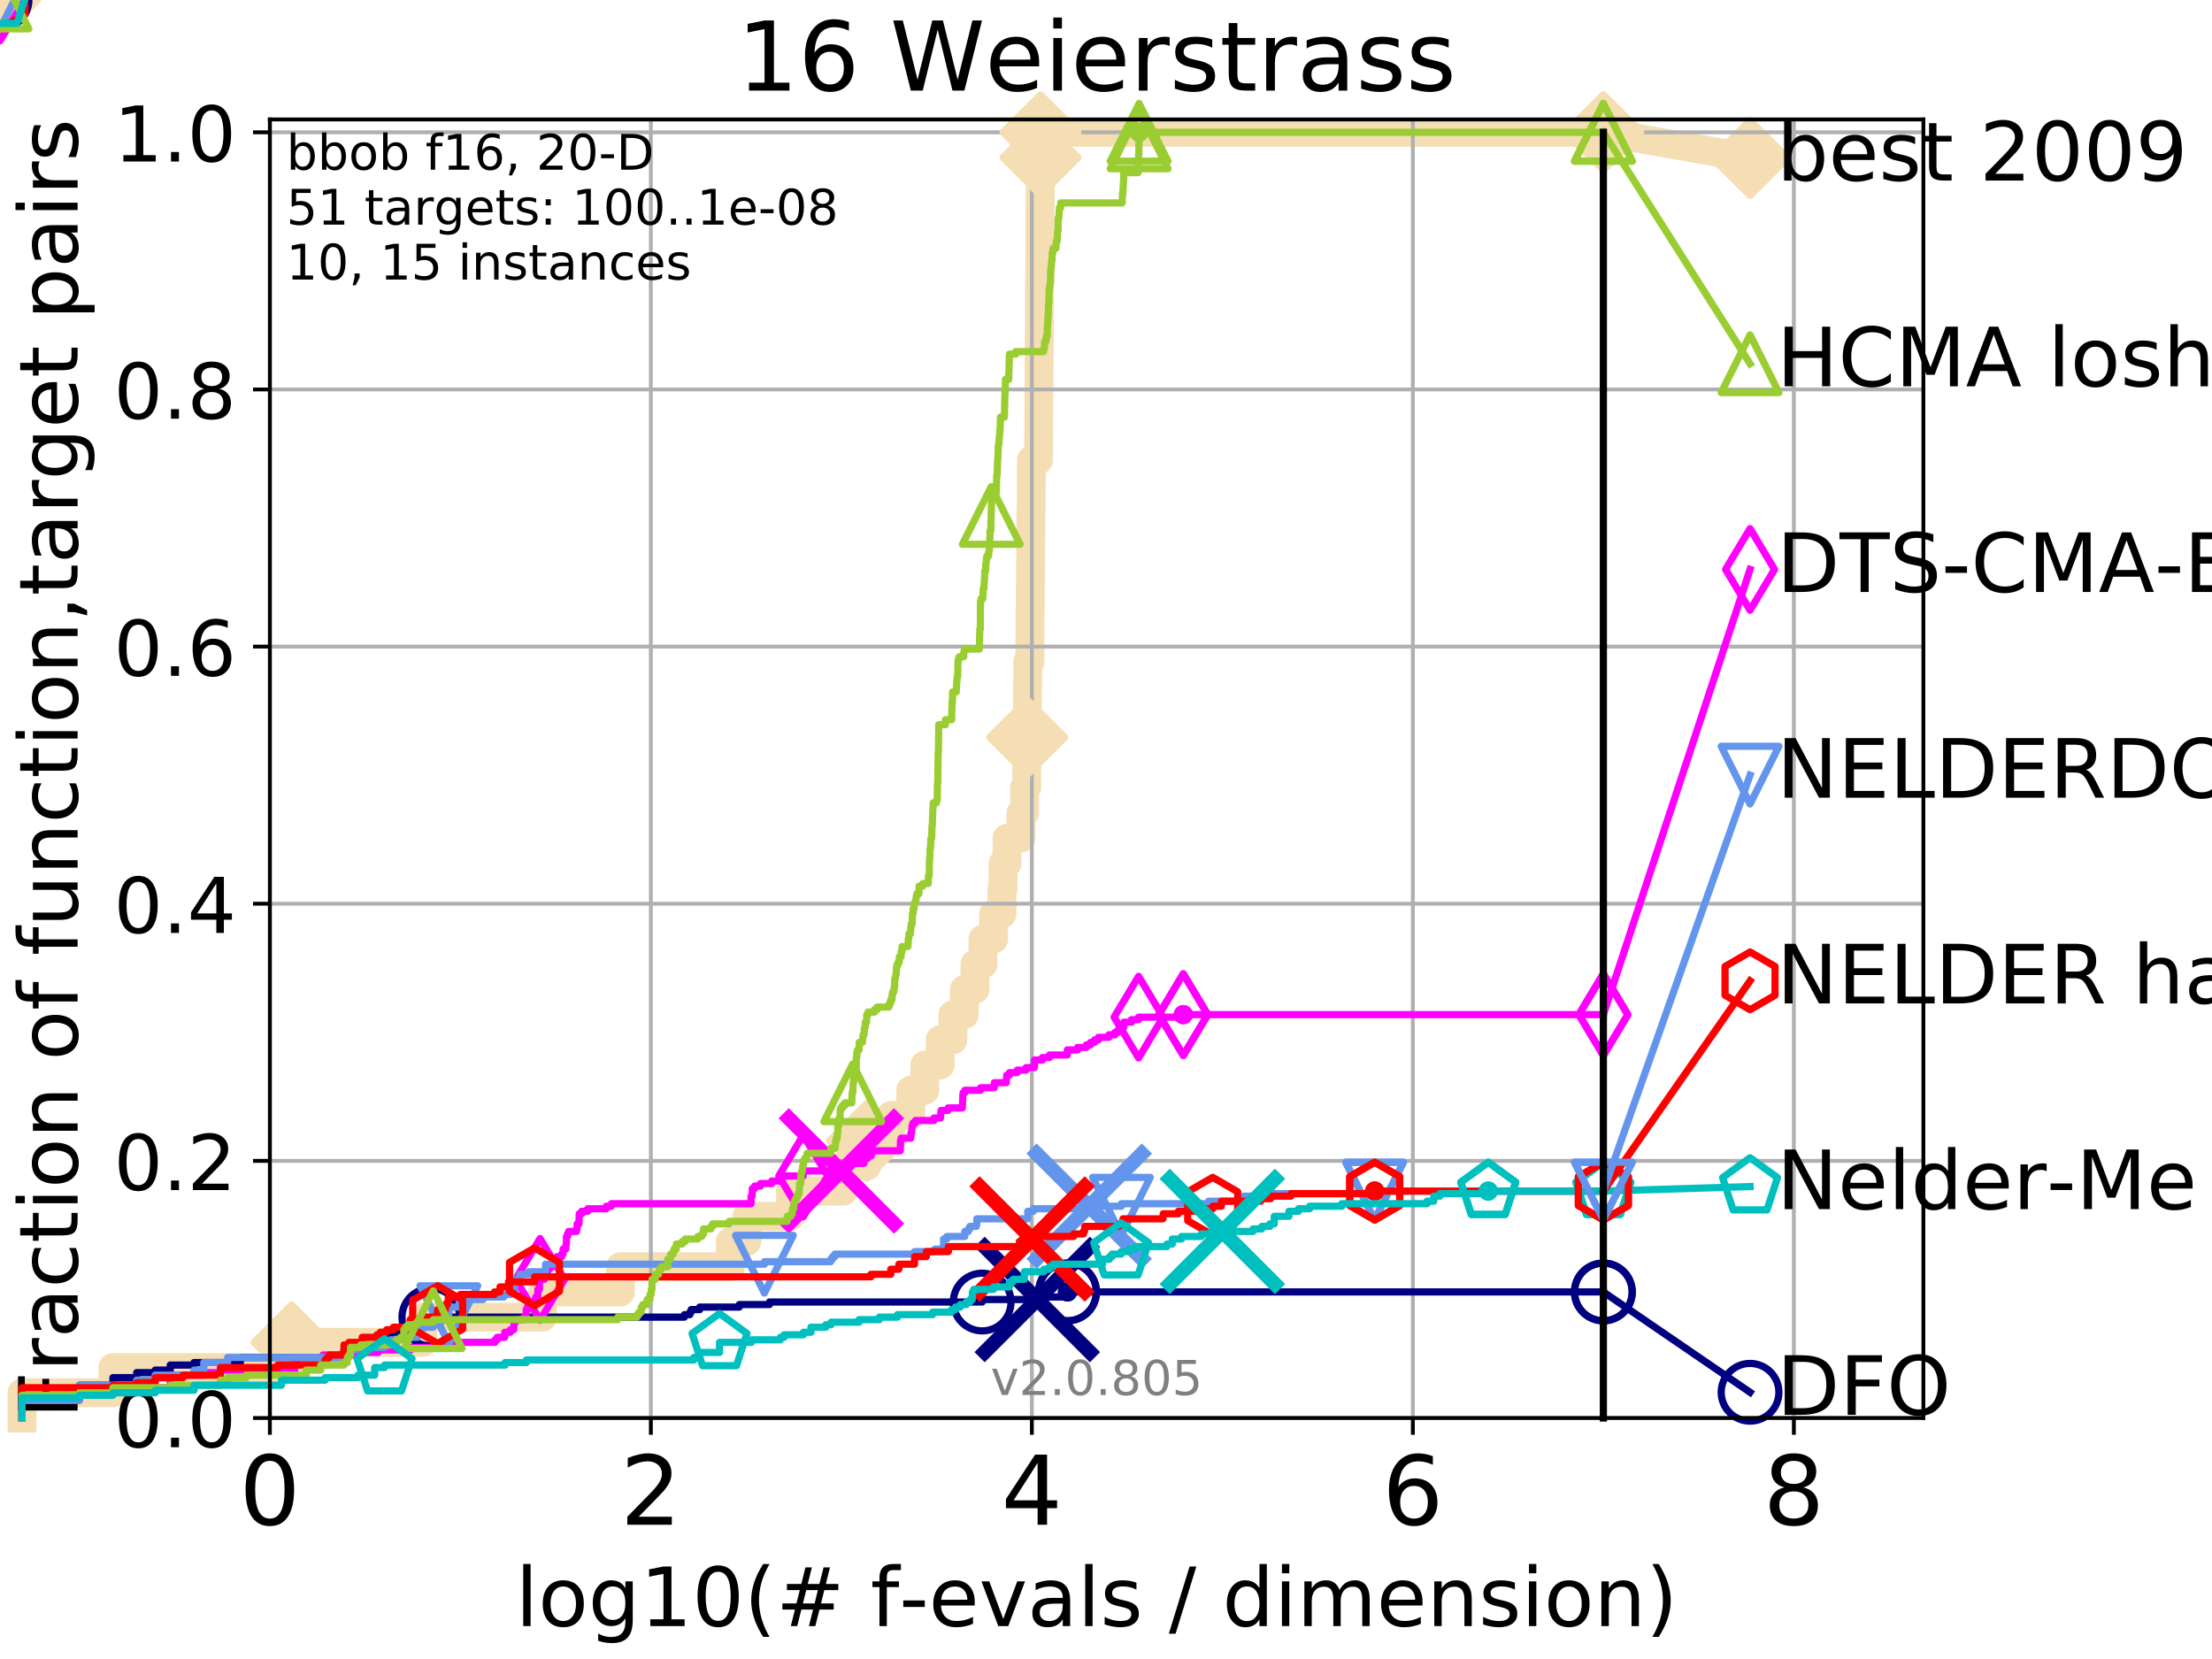 <?xml version="1.0" encoding="utf-8" standalone="no"?>
<!DOCTYPE svg PUBLIC "-//W3C//DTD SVG 1.1//EN"
  "http://www.w3.org/Graphics/SVG/1.1/DTD/svg11.dtd">
<!-- Created with matplotlib (http://matplotlib.org/) -->
<svg height="345pt" version="1.1" viewBox="0 0 460 345" width="460pt" xmlns="http://www.w3.org/2000/svg" xmlns:xlink="http://www.w3.org/1999/xlink">
 <defs>
  <style type="text/css">
*{stroke-linecap:butt;stroke-linejoin:round;}
  </style>
 </defs>
 <g id="figure_1">
  <g id="patch_1">
   <path d="M 0 345.6 
L 460.8 345.6 
L 460.8 0 
L 0 0 
z
" style="fill:#ffffff;"/>
  </g>
  <g id="axes_1">
   <g id="patch_2">
    <path d="M 56.12 294.88 
L 399.984 294.88 
L 399.984 24.84 
L 56.12 24.84 
z
" style="fill:#ffffff;"/>
   </g>
   <g id="line2d_1">
    <path d="M 4.579 294.88 
L 4.579 289.638 
L 23.48 289.638 
L 23.48 284.395 
L 60.634 284.395 
L 60.634 279.153 
L 87.922 279.153 
L 87.922 273.91 
L 112.824 273.91 
L 112.824 268.668 
L 129.017 268.668 
L 129.017 263.425 
L 151.886 263.425 
L 151.886 258.183 
L 155.312 258.183 
L 155.312 252.94 
L 164.388 252.94 
L 164.388 247.698 
L 175.411 247.698 
L 175.411 242.455 
L 180.298 242.455 
L 180.298 237.213 
L 185.295 237.213 
L 185.295 231.97 
L 189.394 231.97 
L 189.394 226.728 
L 192.311 226.728 
L 192.311 221.485 
L 195.506 221.485 
L 195.506 216.243 
L 198.164 216.243 
L 198.164 211 
L 200.528 211 
L 200.528 205.758 
L 202.749 205.758 
L 202.749 200.515 
L 204.414 200.515 
L 204.414 195.273 
L 206.632 195.273 
L 206.632 190.03 
L 208.356 190.03 
L 208.356 184.788 
L 208.597 184.788 
L 208.597 179.546 
L 209.421 179.546 
L 209.421 174.303 
L 212.315 174.303 
L 212.315 169.061 
L 213.064 169.061 
L 213.064 163.818 
L 213.513 163.818 
L 213.513 158.576 
L 213.554 158.576 
L 213.554 153.333 
L 213.611 153.333 
L 213.611 148.091 
L 213.652 148.091 
L 213.652 142.848 
L 213.72 142.848 
L 213.72 137.606 
L 214.168 137.606 
L 214.168 132.363 
L 214.2 132.363 
L 214.2 127.121 
L 214.252 127.121 
L 214.252 121.878 
L 214.308 121.878 
L 214.308 116.636 
L 214.354 116.636 
L 214.354 111.393 
L 214.39 111.393 
L 214.39 106.151 
L 214.431 106.151 
L 214.431 100.908 
L 214.482 100.908 
L 214.482 95.666 
L 215.977 95.666 
L 215.977 90.423 
L 216.016 90.423 
L 216.016 85.181 
L 216.048 85.181 
L 216.048 79.938 
L 216.082 79.938 
L 216.082 74.696 
L 216.122 74.696 
L 216.122 69.453 
L 216.15 69.453 
L 216.15 64.211 
L 216.191 64.211 
L 216.191 58.969 
L 216.23 58.969 
L 216.23 53.726 
L 216.26 53.726 
L 216.26 48.484 
L 216.283 48.484 
L 216.283 43.241 
L 216.319 43.241 
L 216.319 37.999 
L 216.367 37.999 
L 216.367 32.756 
L 216.393 32.756 
L 216.393 27.514 
L 333.43 27.514 
" style="fill:none;stroke:#f5deb3;stroke-linecap:square;stroke-width:6;"/>
   </g>
   <g id="line2d_2">
    <path d="M 0 0 
" style="fill:none;stroke:#f5deb3;stroke-linecap:square;stroke-width:6;"/>
    <defs>
     <path d="M -0 7.778 
L 7.778 0 
L 0 -7.778 
L -7.778 -0 
z
" id="m03fcbeed8c" style="stroke:#f5deb3;stroke-linejoin:miter;stroke-width:1.5;"/>
    </defs>
    <g>
     <use style="fill:#f5deb3;stroke:#f5deb3;stroke-linejoin:miter;stroke-width:1.5;" x="0" xlink:href="#m03fcbeed8c" y="0"/>
    </g>
   </g>
   <g id="line2d_3">
    <path d="M 333.43 27.514 
L 363.934 32.861 
" style="fill:none;stroke:#f5deb3;stroke-linecap:square;stroke-width:6;"/>
    <g>
     <use style="fill:#f5deb3;stroke:#f5deb3;stroke-linejoin:miter;stroke-width:1.5;" x="333.43" xlink:href="#m03fcbeed8c" y="27.514"/>
     <use style="fill:#f5deb3;stroke:#f5deb3;stroke-linejoin:miter;stroke-width:1.5;" x="363.934" xlink:href="#m03fcbeed8c" y="32.861"/>
    </g>
   </g>
   <g id="matplotlib.axis_1">
    <g id="xtick_1">
     <g id="line2d_4">
      <path clip-path="url(#pd4150aaeae)" d="M 56.12 294.88 
L 56.12 24.84 
" style="fill:none;stroke:#b0b0b0;stroke-linecap:square;stroke-width:0.8;"/>
     </g>
     <g id="line2d_5">
      <defs>
       <path d="M 0 0 
L 0 3.5 
" id="m7bc7231efa" style="stroke:#000000;stroke-width:0.8;"/>
      </defs>
      <g>
       <use style="stroke:#000000;stroke-width:0.8;" x="56.12" xlink:href="#m7bc7231efa" y="294.88"/>
      </g>
     </g>
     <g id="text_1">
      <!-- 0 -->
      <defs>
       <path d="M 31.781 66.406 
Q 24.172 66.406 20.328 58.906 
Q 16.5 51.422 16.5 36.375 
Q 16.5 21.391 20.328 13.891 
Q 24.172 6.391 31.781 6.391 
Q 39.453 6.391 43.281 13.891 
Q 47.125 21.391 47.125 36.375 
Q 47.125 51.422 43.281 58.906 
Q 39.453 66.406 31.781 66.406 
z
M 31.781 74.219 
Q 44.047 74.219 50.516 64.516 
Q 56.984 54.828 56.984 36.375 
Q 56.984 17.969 50.516 8.266 
Q 44.047 -1.422 31.781 -1.422 
Q 19.531 -1.422 13.062 8.266 
Q 6.594 17.969 6.594 36.375 
Q 6.594 54.828 13.062 64.516 
Q 19.531 74.219 31.781 74.219 
z
" id="DejaVuSans-30"/>
      </defs>
      <g transform="translate(49.758 317.077)scale(0.2 -0.2)">
       <use xlink:href="#DejaVuSans-30"/>
      </g>
     </g>
    </g>
    <g id="xtick_2">
     <g id="line2d_6">
      <path clip-path="url(#pd4150aaeae)" d="M 135.351 294.88 
L 135.351 24.84 
" style="fill:none;stroke:#b0b0b0;stroke-linecap:square;stroke-width:0.8;"/>
     </g>
     <g id="line2d_7">
      <g>
       <use style="stroke:#000000;stroke-width:0.8;" x="135.351" xlink:href="#m7bc7231efa" y="294.88"/>
      </g>
     </g>
     <g id="text_2">
      <!-- 2 -->
      <defs>
       <path d="M 19.188 8.297 
L 53.609 8.297 
L 53.609 0 
L 7.328 0 
L 7.328 8.297 
Q 12.938 14.109 22.625 23.891 
Q 32.328 33.688 34.812 36.531 
Q 39.547 41.844 41.422 45.531 
Q 43.312 49.219 43.312 52.781 
Q 43.312 58.594 39.234 62.25 
Q 35.156 65.922 28.609 65.922 
Q 23.969 65.922 18.812 64.312 
Q 13.672 62.703 7.812 59.422 
L 7.812 69.391 
Q 13.766 71.781 18.938 73 
Q 24.125 74.219 28.422 74.219 
Q 39.75 74.219 46.484 68.547 
Q 53.219 62.891 53.219 53.422 
Q 53.219 48.922 51.531 44.891 
Q 49.859 40.875 45.406 35.406 
Q 44.188 33.984 37.641 27.219 
Q 31.109 20.453 19.188 8.297 
z
" id="DejaVuSans-32"/>
      </defs>
      <g transform="translate(128.989 317.077)scale(0.2 -0.2)">
       <use xlink:href="#DejaVuSans-32"/>
      </g>
     </g>
    </g>
    <g id="xtick_3">
     <g id="line2d_8">
      <path clip-path="url(#pd4150aaeae)" d="M 214.583 294.88 
L 214.583 24.84 
" style="fill:none;stroke:#b0b0b0;stroke-linecap:square;stroke-width:0.8;"/>
     </g>
     <g id="line2d_9">
      <g>
       <use style="stroke:#000000;stroke-width:0.8;" x="214.583" xlink:href="#m7bc7231efa" y="294.88"/>
      </g>
     </g>
     <g id="text_3">
      <!-- 4 -->
      <defs>
       <path d="M 37.797 64.312 
L 12.891 25.391 
L 37.797 25.391 
z
M 35.203 72.906 
L 47.609 72.906 
L 47.609 25.391 
L 58.016 25.391 
L 58.016 17.188 
L 47.609 17.188 
L 47.609 0 
L 37.797 0 
L 37.797 17.188 
L 4.891 17.188 
L 4.891 26.703 
z
" id="DejaVuSans-34"/>
      </defs>
      <g transform="translate(208.22 317.077)scale(0.2 -0.2)">
       <use xlink:href="#DejaVuSans-34"/>
      </g>
     </g>
    </g>
    <g id="xtick_4">
     <g id="line2d_10">
      <path clip-path="url(#pd4150aaeae)" d="M 293.814 294.88 
L 293.814 24.84 
" style="fill:none;stroke:#b0b0b0;stroke-linecap:square;stroke-width:0.8;"/>
     </g>
     <g id="line2d_11">
      <g>
       <use style="stroke:#000000;stroke-width:0.8;" x="293.814" xlink:href="#m7bc7231efa" y="294.88"/>
      </g>
     </g>
     <g id="text_4">
      <!-- 6 -->
      <defs>
       <path d="M 33.016 40.375 
Q 26.375 40.375 22.484 35.828 
Q 18.609 31.297 18.609 23.391 
Q 18.609 15.531 22.484 10.953 
Q 26.375 6.391 33.016 6.391 
Q 39.656 6.391 43.531 10.953 
Q 47.406 15.531 47.406 23.391 
Q 47.406 31.297 43.531 35.828 
Q 39.656 40.375 33.016 40.375 
z
M 52.594 71.297 
L 52.594 62.312 
Q 48.875 64.062 45.094 64.984 
Q 41.312 65.922 37.594 65.922 
Q 27.828 65.922 22.672 59.328 
Q 17.531 52.734 16.797 39.406 
Q 19.672 43.656 24.016 45.922 
Q 28.375 48.188 33.594 48.188 
Q 44.578 48.188 50.953 41.516 
Q 57.328 34.859 57.328 23.391 
Q 57.328 12.156 50.688 5.359 
Q 44.047 -1.422 33.016 -1.422 
Q 20.359 -1.422 13.672 8.266 
Q 6.984 17.969 6.984 36.375 
Q 6.984 53.656 15.188 63.938 
Q 23.391 74.219 37.203 74.219 
Q 40.922 74.219 44.703 73.484 
Q 48.484 72.75 52.594 71.297 
z
" id="DejaVuSans-36"/>
      </defs>
      <g transform="translate(287.452 317.077)scale(0.2 -0.2)">
       <use xlink:href="#DejaVuSans-36"/>
      </g>
     </g>
    </g>
    <g id="xtick_5">
     <g id="line2d_12">
      <path clip-path="url(#pd4150aaeae)" d="M 373.045 294.88 
L 373.045 24.84 
" style="fill:none;stroke:#b0b0b0;stroke-linecap:square;stroke-width:0.8;"/>
     </g>
     <g id="line2d_13">
      <g>
       <use style="stroke:#000000;stroke-width:0.8;" x="373.045" xlink:href="#m7bc7231efa" y="294.88"/>
      </g>
     </g>
     <g id="text_5">
      <!-- 8 -->
      <defs>
       <path d="M 31.781 34.625 
Q 24.75 34.625 20.719 30.859 
Q 16.703 27.094 16.703 20.516 
Q 16.703 13.922 20.719 10.156 
Q 24.75 6.391 31.781 6.391 
Q 38.812 6.391 42.859 10.172 
Q 46.922 13.969 46.922 20.516 
Q 46.922 27.094 42.891 30.859 
Q 38.875 34.625 31.781 34.625 
z
M 21.922 38.812 
Q 15.578 40.375 12.031 44.719 
Q 8.5 49.078 8.5 55.328 
Q 8.5 64.062 14.719 69.141 
Q 20.953 74.219 31.781 74.219 
Q 42.672 74.219 48.875 69.141 
Q 55.078 64.062 55.078 55.328 
Q 55.078 49.078 51.531 44.719 
Q 48 40.375 41.703 38.812 
Q 48.828 37.156 52.797 32.312 
Q 56.781 27.484 56.781 20.516 
Q 56.781 9.906 50.312 4.234 
Q 43.844 -1.422 31.781 -1.422 
Q 19.734 -1.422 13.25 4.234 
Q 6.781 9.906 6.781 20.516 
Q 6.781 27.484 10.781 32.312 
Q 14.797 37.156 21.922 38.812 
z
M 18.312 54.391 
Q 18.312 48.734 21.844 45.562 
Q 25.391 42.391 31.781 42.391 
Q 38.141 42.391 41.719 45.562 
Q 45.312 48.734 45.312 54.391 
Q 45.312 60.062 41.719 63.234 
Q 38.141 66.406 31.781 66.406 
Q 25.391 66.406 21.844 63.234 
Q 18.312 60.062 18.312 54.391 
z
" id="DejaVuSans-38"/>
      </defs>
      <g transform="translate(366.683 317.077)scale(0.2 -0.2)">
       <use xlink:href="#DejaVuSans-38"/>
      </g>
     </g>
    </g>
    <g id="text_6">
     <!-- log10(# f-evals / dimension) -->
     <defs>
      <path d="M 9.422 75.984 
L 18.406 75.984 
L 18.406 0 
L 9.422 0 
z
" id="DejaVuSans-6c"/>
      <path d="M 30.609 48.391 
Q 23.391 48.391 19.188 42.75 
Q 14.984 37.109 14.984 27.297 
Q 14.984 17.484 19.156 11.844 
Q 23.344 6.203 30.609 6.203 
Q 37.797 6.203 41.984 11.859 
Q 46.188 17.531 46.188 27.297 
Q 46.188 37.016 41.984 42.703 
Q 37.797 48.391 30.609 48.391 
z
M 30.609 56 
Q 42.328 56 49.016 48.375 
Q 55.719 40.766 55.719 27.297 
Q 55.719 13.875 49.016 6.219 
Q 42.328 -1.422 30.609 -1.422 
Q 18.844 -1.422 12.172 6.219 
Q 5.516 13.875 5.516 27.297 
Q 5.516 40.766 12.172 48.375 
Q 18.844 56 30.609 56 
z
" id="DejaVuSans-6f"/>
      <path d="M 45.406 27.984 
Q 45.406 37.75 41.375 43.109 
Q 37.359 48.484 30.078 48.484 
Q 22.859 48.484 18.828 43.109 
Q 14.797 37.75 14.797 27.984 
Q 14.797 18.266 18.828 12.891 
Q 22.859 7.516 30.078 7.516 
Q 37.359 7.516 41.375 12.891 
Q 45.406 18.266 45.406 27.984 
z
M 54.391 6.781 
Q 54.391 -7.172 48.188 -13.984 
Q 42 -20.797 29.203 -20.797 
Q 24.469 -20.797 20.266 -20.094 
Q 16.062 -19.391 12.109 -17.922 
L 12.109 -9.188 
Q 16.062 -11.328 19.922 -12.344 
Q 23.781 -13.375 27.781 -13.375 
Q 36.625 -13.375 41.016 -8.766 
Q 45.406 -4.156 45.406 5.172 
L 45.406 9.625 
Q 42.625 4.781 38.281 2.391 
Q 33.938 0 27.875 0 
Q 17.828 0 11.672 7.656 
Q 5.516 15.328 5.516 27.984 
Q 5.516 40.672 11.672 48.328 
Q 17.828 56 27.875 56 
Q 33.938 56 38.281 53.609 
Q 42.625 51.219 45.406 46.391 
L 45.406 54.688 
L 54.391 54.688 
z
" id="DejaVuSans-67"/>
      <path d="M 12.406 8.297 
L 28.516 8.297 
L 28.516 63.922 
L 10.984 60.406 
L 10.984 69.391 
L 28.422 72.906 
L 38.281 72.906 
L 38.281 8.297 
L 54.391 8.297 
L 54.391 0 
L 12.406 0 
z
" id="DejaVuSans-31"/>
      <path d="M 31 75.875 
Q 24.469 64.656 21.281 53.656 
Q 18.109 42.672 18.109 31.391 
Q 18.109 20.125 21.312 9.062 
Q 24.516 -2 31 -13.188 
L 23.188 -13.188 
Q 15.875 -1.703 12.234 9.375 
Q 8.594 20.453 8.594 31.391 
Q 8.594 42.281 12.203 53.312 
Q 15.828 64.359 23.188 75.875 
z
" id="DejaVuSans-28"/>
      <path d="M 51.125 44 
L 36.922 44 
L 32.812 27.688 
L 47.125 27.688 
z
M 43.797 71.781 
L 38.719 51.516 
L 52.984 51.516 
L 58.109 71.781 
L 65.922 71.781 
L 60.891 51.516 
L 76.125 51.516 
L 76.125 44 
L 58.984 44 
L 54.984 27.688 
L 70.516 27.688 
L 70.516 20.219 
L 53.078 20.219 
L 48 0 
L 40.188 0 
L 45.219 20.219 
L 30.906 20.219 
L 25.875 0 
L 18.016 0 
L 23.094 20.219 
L 7.719 20.219 
L 7.719 27.688 
L 24.906 27.688 
L 29 44 
L 13.281 44 
L 13.281 51.516 
L 30.906 51.516 
L 35.891 71.781 
z
" id="DejaVuSans-23"/>
      <path id="DejaVuSans-20"/>
      <path d="M 37.109 75.984 
L 37.109 68.5 
L 28.516 68.5 
Q 23.688 68.5 21.797 66.547 
Q 19.922 64.594 19.922 59.516 
L 19.922 54.688 
L 34.719 54.688 
L 34.719 47.703 
L 19.922 47.703 
L 19.922 0 
L 10.891 0 
L 10.891 47.703 
L 2.297 47.703 
L 2.297 54.688 
L 10.891 54.688 
L 10.891 58.5 
Q 10.891 67.625 15.141 71.797 
Q 19.391 75.984 28.609 75.984 
z
" id="DejaVuSans-66"/>
      <path d="M 4.891 31.391 
L 31.203 31.391 
L 31.203 23.391 
L 4.891 23.391 
z
" id="DejaVuSans-2d"/>
      <path d="M 56.203 29.594 
L 56.203 25.203 
L 14.891 25.203 
Q 15.484 15.922 20.484 11.062 
Q 25.484 6.203 34.422 6.203 
Q 39.594 6.203 44.453 7.469 
Q 49.312 8.734 54.109 11.281 
L 54.109 2.781 
Q 49.266 0.734 44.188 -0.344 
Q 39.109 -1.422 33.891 -1.422 
Q 20.797 -1.422 13.156 6.188 
Q 5.516 13.812 5.516 26.812 
Q 5.516 40.234 12.766 48.109 
Q 20.016 56 32.328 56 
Q 43.359 56 49.781 48.891 
Q 56.203 41.797 56.203 29.594 
z
M 47.219 32.234 
Q 47.125 39.594 43.094 43.984 
Q 39.062 48.391 32.422 48.391 
Q 24.906 48.391 20.391 44.141 
Q 15.875 39.891 15.188 32.172 
z
" id="DejaVuSans-65"/>
      <path d="M 2.984 54.688 
L 12.5 54.688 
L 29.594 8.797 
L 46.688 54.688 
L 56.203 54.688 
L 35.688 0 
L 23.484 0 
z
" id="DejaVuSans-76"/>
      <path d="M 34.281 27.484 
Q 23.391 27.484 19.188 25 
Q 14.984 22.516 14.984 16.5 
Q 14.984 11.719 18.141 8.906 
Q 21.297 6.109 26.703 6.109 
Q 34.188 6.109 38.703 11.406 
Q 43.219 16.703 43.219 25.484 
L 43.219 27.484 
z
M 52.203 31.203 
L 52.203 0 
L 43.219 0 
L 43.219 8.297 
Q 40.141 3.328 35.547 0.953 
Q 30.953 -1.422 24.312 -1.422 
Q 15.922 -1.422 10.953 3.297 
Q 6 8.016 6 15.922 
Q 6 25.141 12.172 29.828 
Q 18.359 34.516 30.609 34.516 
L 43.219 34.516 
L 43.219 35.406 
Q 43.219 41.609 39.141 45 
Q 35.062 48.391 27.688 48.391 
Q 23 48.391 18.547 47.266 
Q 14.109 46.141 10.016 43.891 
L 10.016 52.203 
Q 14.938 54.109 19.578 55.047 
Q 24.219 56 28.609 56 
Q 40.484 56 46.344 49.844 
Q 52.203 43.703 52.203 31.203 
z
" id="DejaVuSans-61"/>
      <path d="M 44.281 53.078 
L 44.281 44.578 
Q 40.484 46.531 36.375 47.5 
Q 32.281 48.484 27.875 48.484 
Q 21.188 48.484 17.844 46.438 
Q 14.5 44.391 14.5 40.281 
Q 14.5 37.156 16.891 35.375 
Q 19.281 33.594 26.516 31.984 
L 29.594 31.297 
Q 39.156 29.25 43.188 25.516 
Q 47.219 21.781 47.219 15.094 
Q 47.219 7.469 41.188 3.016 
Q 35.156 -1.422 24.609 -1.422 
Q 20.219 -1.422 15.453 -0.562 
Q 10.688 0.297 5.422 2 
L 5.422 11.281 
Q 10.406 8.688 15.234 7.391 
Q 20.062 6.109 24.812 6.109 
Q 31.156 6.109 34.562 8.281 
Q 37.984 10.453 37.984 14.406 
Q 37.984 18.062 35.516 20.016 
Q 33.062 21.969 24.703 23.781 
L 21.578 24.516 
Q 13.234 26.266 9.516 29.906 
Q 5.812 33.547 5.812 39.891 
Q 5.812 47.609 11.281 51.797 
Q 16.75 56 26.812 56 
Q 31.781 56 36.172 55.266 
Q 40.578 54.547 44.281 53.078 
z
" id="DejaVuSans-73"/>
      <path d="M 25.391 72.906 
L 33.688 72.906 
L 8.297 -9.281 
L 0 -9.281 
z
" id="DejaVuSans-2f"/>
      <path d="M 45.406 46.391 
L 45.406 75.984 
L 54.391 75.984 
L 54.391 0 
L 45.406 0 
L 45.406 8.203 
Q 42.578 3.328 38.25 0.953 
Q 33.938 -1.422 27.875 -1.422 
Q 17.969 -1.422 11.734 6.484 
Q 5.516 14.406 5.516 27.297 
Q 5.516 40.188 11.734 48.094 
Q 17.969 56 27.875 56 
Q 33.938 56 38.25 53.625 
Q 42.578 51.266 45.406 46.391 
z
M 14.797 27.297 
Q 14.797 17.391 18.875 11.75 
Q 22.953 6.109 30.078 6.109 
Q 37.203 6.109 41.297 11.75 
Q 45.406 17.391 45.406 27.297 
Q 45.406 37.203 41.297 42.844 
Q 37.203 48.484 30.078 48.484 
Q 22.953 48.484 18.875 42.844 
Q 14.797 37.203 14.797 27.297 
z
" id="DejaVuSans-64"/>
      <path d="M 9.422 54.688 
L 18.406 54.688 
L 18.406 0 
L 9.422 0 
z
M 9.422 75.984 
L 18.406 75.984 
L 18.406 64.594 
L 9.422 64.594 
z
" id="DejaVuSans-69"/>
      <path d="M 52 44.188 
Q 55.375 50.25 60.062 53.125 
Q 64.75 56 71.094 56 
Q 79.641 56 84.281 50.016 
Q 88.922 44.047 88.922 33.016 
L 88.922 0 
L 79.891 0 
L 79.891 32.719 
Q 79.891 40.578 77.094 44.375 
Q 74.312 48.188 68.609 48.188 
Q 61.625 48.188 57.562 43.547 
Q 53.516 38.922 53.516 30.906 
L 53.516 0 
L 44.484 0 
L 44.484 32.719 
Q 44.484 40.625 41.703 44.406 
Q 38.922 48.188 33.109 48.188 
Q 26.219 48.188 22.156 43.531 
Q 18.109 38.875 18.109 30.906 
L 18.109 0 
L 9.078 0 
L 9.078 54.688 
L 18.109 54.688 
L 18.109 46.188 
Q 21.188 51.219 25.484 53.609 
Q 29.781 56 35.688 56 
Q 41.656 56 45.828 52.969 
Q 50 49.953 52 44.188 
z
" id="DejaVuSans-6d"/>
      <path d="M 54.891 33.016 
L 54.891 0 
L 45.906 0 
L 45.906 32.719 
Q 45.906 40.484 42.875 44.328 
Q 39.844 48.188 33.797 48.188 
Q 26.516 48.188 22.312 43.547 
Q 18.109 38.922 18.109 30.906 
L 18.109 0 
L 9.078 0 
L 9.078 54.688 
L 18.109 54.688 
L 18.109 46.188 
Q 21.344 51.125 25.703 53.562 
Q 30.078 56 35.797 56 
Q 45.219 56 50.047 50.172 
Q 54.891 44.344 54.891 33.016 
z
" id="DejaVuSans-6e"/>
      <path d="M 8.016 75.875 
L 15.828 75.875 
Q 23.141 64.359 26.781 53.312 
Q 30.422 42.281 30.422 31.391 
Q 30.422 20.453 26.781 9.375 
Q 23.141 -1.703 15.828 -13.188 
L 8.016 -13.188 
Q 14.5 -2 17.703 9.062 
Q 20.906 20.125 20.906 31.391 
Q 20.906 42.672 17.703 53.656 
Q 14.5 64.656 8.016 75.875 
z
" id="DejaVuSans-29"/>
     </defs>
     <g transform="translate(107.211 338.154)scale(0.17 -0.17)">
      <use xlink:href="#DejaVuSans-6c"/>
      <use x="27.783" xlink:href="#DejaVuSans-6f"/>
      <use x="88.965" xlink:href="#DejaVuSans-67"/>
      <use x="152.441" xlink:href="#DejaVuSans-31"/>
      <use x="216.064" xlink:href="#DejaVuSans-30"/>
      <use x="279.688" xlink:href="#DejaVuSans-28"/>
      <use x="318.701" xlink:href="#DejaVuSans-23"/>
      <use x="402.49" xlink:href="#DejaVuSans-20"/>
      <use x="434.277" xlink:href="#DejaVuSans-66"/>
      <use x="469.404" xlink:href="#DejaVuSans-2d"/>
      <use x="505.488" xlink:href="#DejaVuSans-65"/>
      <use x="567.012" xlink:href="#DejaVuSans-76"/>
      <use x="626.191" xlink:href="#DejaVuSans-61"/>
      <use x="687.471" xlink:href="#DejaVuSans-6c"/>
      <use x="715.254" xlink:href="#DejaVuSans-73"/>
      <use x="767.354" xlink:href="#DejaVuSans-20"/>
      <use x="799.141" xlink:href="#DejaVuSans-2f"/>
      <use x="832.832" xlink:href="#DejaVuSans-20"/>
      <use x="864.619" xlink:href="#DejaVuSans-64"/>
      <use x="928.096" xlink:href="#DejaVuSans-69"/>
      <use x="955.879" xlink:href="#DejaVuSans-6d"/>
      <use x="1053.291" xlink:href="#DejaVuSans-65"/>
      <use x="1114.814" xlink:href="#DejaVuSans-6e"/>
      <use x="1178.193" xlink:href="#DejaVuSans-73"/>
      <use x="1230.293" xlink:href="#DejaVuSans-69"/>
      <use x="1258.076" xlink:href="#DejaVuSans-6f"/>
      <use x="1319.258" xlink:href="#DejaVuSans-6e"/>
      <use x="1382.637" xlink:href="#DejaVuSans-29"/>
     </g>
    </g>
   </g>
   <g id="matplotlib.axis_2">
    <g id="ytick_1">
     <g id="line2d_14">
      <path clip-path="url(#pd4150aaeae)" d="M 56.12 294.88 
L 399.984 294.88 
" style="fill:none;stroke:#b0b0b0;stroke-linecap:square;stroke-width:0.8;"/>
     </g>
     <g id="line2d_15">
      <defs>
       <path d="M 0 0 
L -3.5 0 
" id="m1f7c3f3bbd" style="stroke:#000000;stroke-width:0.8;"/>
      </defs>
      <g>
       <use style="stroke:#000000;stroke-width:0.8;" x="56.12" xlink:href="#m1f7c3f3bbd" y="294.88"/>
      </g>
     </g>
     <g id="text_7">
      <!-- 0.0 -->
      <defs>
       <path d="M 10.688 12.406 
L 21 12.406 
L 21 0 
L 10.688 0 
z
" id="DejaVuSans-2e"/>
      </defs>
      <g transform="translate(23.675 300.959)scale(0.16 -0.16)">
       <use xlink:href="#DejaVuSans-30"/>
       <use x="63.623" xlink:href="#DejaVuSans-2e"/>
       <use x="95.41" xlink:href="#DejaVuSans-30"/>
      </g>
     </g>
    </g>
    <g id="ytick_2">
     <g id="line2d_16">
      <path clip-path="url(#pd4150aaeae)" d="M 56.12 241.407 
L 399.984 241.407 
" style="fill:none;stroke:#b0b0b0;stroke-linecap:square;stroke-width:0.8;"/>
     </g>
     <g id="line2d_17">
      <g>
       <use style="stroke:#000000;stroke-width:0.8;" x="56.12" xlink:href="#m1f7c3f3bbd" y="241.407"/>
      </g>
     </g>
     <g id="text_8">
      <!-- 0.2 -->
      <g transform="translate(23.675 247.485)scale(0.16 -0.16)">
       <use xlink:href="#DejaVuSans-30"/>
       <use x="63.623" xlink:href="#DejaVuSans-2e"/>
       <use x="95.41" xlink:href="#DejaVuSans-32"/>
      </g>
     </g>
    </g>
    <g id="ytick_3">
     <g id="line2d_18">
      <path clip-path="url(#pd4150aaeae)" d="M 56.12 187.933 
L 399.984 187.933 
" style="fill:none;stroke:#b0b0b0;stroke-linecap:square;stroke-width:0.8;"/>
     </g>
     <g id="line2d_19">
      <g>
       <use style="stroke:#000000;stroke-width:0.8;" x="56.12" xlink:href="#m1f7c3f3bbd" y="187.933"/>
      </g>
     </g>
     <g id="text_9">
      <!-- 0.4 -->
      <g transform="translate(23.675 194.012)scale(0.16 -0.16)">
       <use xlink:href="#DejaVuSans-30"/>
       <use x="63.623" xlink:href="#DejaVuSans-2e"/>
       <use x="95.41" xlink:href="#DejaVuSans-34"/>
      </g>
     </g>
    </g>
    <g id="ytick_4">
     <g id="line2d_20">
      <path clip-path="url(#pd4150aaeae)" d="M 56.12 134.46 
L 399.984 134.46 
" style="fill:none;stroke:#b0b0b0;stroke-linecap:square;stroke-width:0.8;"/>
     </g>
     <g id="line2d_21">
      <g>
       <use style="stroke:#000000;stroke-width:0.8;" x="56.12" xlink:href="#m1f7c3f3bbd" y="134.46"/>
      </g>
     </g>
     <g id="text_10">
      <!-- 0.6 -->
      <g transform="translate(23.675 140.539)scale(0.16 -0.16)">
       <use xlink:href="#DejaVuSans-30"/>
       <use x="63.623" xlink:href="#DejaVuSans-2e"/>
       <use x="95.41" xlink:href="#DejaVuSans-36"/>
      </g>
     </g>
    </g>
    <g id="ytick_5">
     <g id="line2d_22">
      <path clip-path="url(#pd4150aaeae)" d="M 56.12 80.987 
L 399.984 80.987 
" style="fill:none;stroke:#b0b0b0;stroke-linecap:square;stroke-width:0.8;"/>
     </g>
     <g id="line2d_23">
      <g>
       <use style="stroke:#000000;stroke-width:0.8;" x="56.12" xlink:href="#m1f7c3f3bbd" y="80.987"/>
      </g>
     </g>
     <g id="text_11">
      <!-- 0.8 -->
      <g transform="translate(23.675 87.066)scale(0.16 -0.16)">
       <use xlink:href="#DejaVuSans-30"/>
       <use x="63.623" xlink:href="#DejaVuSans-2e"/>
       <use x="95.41" xlink:href="#DejaVuSans-38"/>
      </g>
     </g>
    </g>
    <g id="ytick_6">
     <g id="line2d_24">
      <path clip-path="url(#pd4150aaeae)" d="M 56.12 27.514 
L 399.984 27.514 
" style="fill:none;stroke:#b0b0b0;stroke-linecap:square;stroke-width:0.8;"/>
     </g>
     <g id="line2d_25">
      <g>
       <use style="stroke:#000000;stroke-width:0.8;" x="56.12" xlink:href="#m1f7c3f3bbd" y="27.514"/>
      </g>
     </g>
     <g id="text_12">
      <!-- 1.0 -->
      <g transform="translate(23.675 33.592)scale(0.16 -0.16)">
       <use xlink:href="#DejaVuSans-31"/>
       <use x="63.623" xlink:href="#DejaVuSans-2e"/>
       <use x="95.41" xlink:href="#DejaVuSans-30"/>
      </g>
     </g>
    </g>
    <g id="text_13">
     <!-- Fraction of function,target pairs -->
     <defs>
      <path d="M 9.812 72.906 
L 51.703 72.906 
L 51.703 64.594 
L 19.672 64.594 
L 19.672 43.109 
L 48.578 43.109 
L 48.578 34.812 
L 19.672 34.812 
L 19.672 0 
L 9.812 0 
z
" id="DejaVuSans-46"/>
      <path d="M 41.109 46.297 
Q 39.594 47.172 37.812 47.578 
Q 36.031 48 33.891 48 
Q 26.266 48 22.188 43.047 
Q 18.109 38.094 18.109 28.812 
L 18.109 0 
L 9.078 0 
L 9.078 54.688 
L 18.109 54.688 
L 18.109 46.188 
Q 20.953 51.172 25.484 53.578 
Q 30.031 56 36.531 56 
Q 37.453 56 38.578 55.875 
Q 39.703 55.766 41.062 55.516 
z
" id="DejaVuSans-72"/>
      <path d="M 48.781 52.594 
L 48.781 44.188 
Q 44.969 46.297 41.141 47.344 
Q 37.312 48.391 33.406 48.391 
Q 24.656 48.391 19.812 42.844 
Q 14.984 37.312 14.984 27.297 
Q 14.984 17.281 19.812 11.734 
Q 24.656 6.203 33.406 6.203 
Q 37.312 6.203 41.141 7.25 
Q 44.969 8.297 48.781 10.406 
L 48.781 2.094 
Q 45.016 0.344 40.984 -0.531 
Q 36.969 -1.422 32.422 -1.422 
Q 20.062 -1.422 12.781 6.344 
Q 5.516 14.109 5.516 27.297 
Q 5.516 40.672 12.859 48.328 
Q 20.219 56 33.016 56 
Q 37.156 56 41.109 55.141 
Q 45.062 54.297 48.781 52.594 
z
" id="DejaVuSans-63"/>
      <path d="M 18.312 70.219 
L 18.312 54.688 
L 36.812 54.688 
L 36.812 47.703 
L 18.312 47.703 
L 18.312 18.016 
Q 18.312 11.328 20.141 9.422 
Q 21.969 7.516 27.594 7.516 
L 36.812 7.516 
L 36.812 0 
L 27.594 0 
Q 17.188 0 13.234 3.875 
Q 9.281 7.766 9.281 18.016 
L 9.281 47.703 
L 2.688 47.703 
L 2.688 54.688 
L 9.281 54.688 
L 9.281 70.219 
z
" id="DejaVuSans-74"/>
      <path d="M 8.5 21.578 
L 8.5 54.688 
L 17.484 54.688 
L 17.484 21.922 
Q 17.484 14.156 20.5 10.266 
Q 23.531 6.391 29.594 6.391 
Q 36.859 6.391 41.078 11.031 
Q 45.312 15.672 45.312 23.688 
L 45.312 54.688 
L 54.297 54.688 
L 54.297 0 
L 45.312 0 
L 45.312 8.406 
Q 42.047 3.422 37.719 1 
Q 33.406 -1.422 27.688 -1.422 
Q 18.266 -1.422 13.375 4.438 
Q 8.5 10.297 8.5 21.578 
z
M 31.109 56 
z
" id="DejaVuSans-75"/>
      <path d="M 11.719 12.406 
L 22.016 12.406 
L 22.016 4 
L 14.016 -11.625 
L 7.719 -11.625 
L 11.719 4 
z
" id="DejaVuSans-2c"/>
      <path d="M 18.109 8.203 
L 18.109 -20.797 
L 9.078 -20.797 
L 9.078 54.688 
L 18.109 54.688 
L 18.109 46.391 
Q 20.953 51.266 25.266 53.625 
Q 29.594 56 35.594 56 
Q 45.562 56 51.781 48.094 
Q 58.016 40.188 58.016 27.297 
Q 58.016 14.406 51.781 6.484 
Q 45.562 -1.422 35.594 -1.422 
Q 29.594 -1.422 25.266 0.953 
Q 20.953 3.328 18.109 8.203 
z
M 48.688 27.297 
Q 48.688 37.203 44.609 42.844 
Q 40.531 48.484 33.406 48.484 
Q 26.266 48.484 22.188 42.844 
Q 18.109 37.203 18.109 27.297 
Q 18.109 17.391 22.188 11.75 
Q 26.266 6.109 33.406 6.109 
Q 40.531 6.109 44.609 11.75 
Q 48.688 17.391 48.688 27.297 
z
" id="DejaVuSans-70"/>
     </defs>
     <g transform="translate(16.14 294.999)rotate(-90)scale(0.17 -0.17)">
      <use xlink:href="#DejaVuSans-46"/>
      <use x="57.41" xlink:href="#DejaVuSans-72"/>
      <use x="98.523" xlink:href="#DejaVuSans-61"/>
      <use x="159.803" xlink:href="#DejaVuSans-63"/>
      <use x="214.783" xlink:href="#DejaVuSans-74"/>
      <use x="253.992" xlink:href="#DejaVuSans-69"/>
      <use x="281.775" xlink:href="#DejaVuSans-6f"/>
      <use x="342.957" xlink:href="#DejaVuSans-6e"/>
      <use x="406.336" xlink:href="#DejaVuSans-20"/>
      <use x="438.123" xlink:href="#DejaVuSans-6f"/>
      <use x="499.305" xlink:href="#DejaVuSans-66"/>
      <use x="534.51" xlink:href="#DejaVuSans-20"/>
      <use x="566.297" xlink:href="#DejaVuSans-66"/>
      <use x="601.502" xlink:href="#DejaVuSans-75"/>
      <use x="664.881" xlink:href="#DejaVuSans-6e"/>
      <use x="728.26" xlink:href="#DejaVuSans-63"/>
      <use x="783.24" xlink:href="#DejaVuSans-74"/>
      <use x="822.449" xlink:href="#DejaVuSans-69"/>
      <use x="850.232" xlink:href="#DejaVuSans-6f"/>
      <use x="911.414" xlink:href="#DejaVuSans-6e"/>
      <use x="974.793" xlink:href="#DejaVuSans-2c"/>
      <use x="1006.58" xlink:href="#DejaVuSans-74"/>
      <use x="1045.789" xlink:href="#DejaVuSans-61"/>
      <use x="1107.068" xlink:href="#DejaVuSans-72"/>
      <use x="1148.166" xlink:href="#DejaVuSans-67"/>
      <use x="1211.643" xlink:href="#DejaVuSans-65"/>
      <use x="1273.166" xlink:href="#DejaVuSans-74"/>
      <use x="1312.375" xlink:href="#DejaVuSans-20"/>
      <use x="1344.162" xlink:href="#DejaVuSans-70"/>
      <use x="1407.639" xlink:href="#DejaVuSans-61"/>
      <use x="1468.918" xlink:href="#DejaVuSans-69"/>
      <use x="1496.701" xlink:href="#DejaVuSans-72"/>
      <use x="1537.814" xlink:href="#DejaVuSans-73"/>
     </g>
    </g>
   </g>
   <g id="line2d_26">
    <defs>
     <path d="M 0 1.5 
C 0.398 1.5 0.779 1.342 1.061 1.061 
C 1.342 0.779 1.5 0.398 1.5 0 
C 1.5 -0.398 1.342 -0.779 1.061 -1.061 
C 0.779 -1.342 0.398 -1.5 0 -1.5 
C -0.398 -1.5 -0.779 -1.342 -1.061 -1.061 
C -1.342 -0.779 -1.5 -0.398 -1.5 0 
C -1.5 0.398 -1.342 0.779 -1.061 1.061 
C -0.779 1.342 -0.398 1.5 0 1.5 
z
" id="m8d1e484b02" style="stroke:#f5deb3;"/>
    </defs>
    <g>
     <use style="fill:#f5deb3;stroke:#f5deb3;" x="216.393" xlink:href="#m8d1e484b02" y="27.514"/>
     <use style="fill:#f5deb3;stroke:#f5deb3;" x="216.393" xlink:href="#m8d1e484b02" y="27.514"/>
    </g>
   </g>
   <g id="line2d_27">
    <g>
     <use style="fill:#f5deb3;stroke:#f5deb3;stroke-linejoin:miter;stroke-width:1.5;" x="60.634" xlink:href="#m03fcbeed8c" y="279.153"/>
     <use style="fill:#f5deb3;stroke:#f5deb3;stroke-linejoin:miter;stroke-width:1.5;" x="180.298" xlink:href="#m03fcbeed8c" y="237.213"/>
     <use style="fill:#f5deb3;stroke:#f5deb3;stroke-linejoin:miter;stroke-width:1.5;" x="213.611" xlink:href="#m03fcbeed8c" y="153.333"/>
     <use style="fill:#f5deb3;stroke:#f5deb3;stroke-linejoin:miter;stroke-width:1.5;" x="216.393" xlink:href="#m03fcbeed8c" y="32.756"/>
     <use style="fill:#f5deb3;stroke:#f5deb3;stroke-linejoin:miter;stroke-width:1.5;" x="216.393" xlink:href="#m03fcbeed8c" y="27.514"/>
     <use style="fill:#f5deb3;stroke:#f5deb3;stroke-linejoin:miter;stroke-width:1.5;" x="333.43" xlink:href="#m03fcbeed8c" y="27.514"/>
    </g>
   </g>
   <g id="line2d_28">
    <defs>
     <path d="M 0 1.5 
C 0.398 1.5 0.779 1.342 1.061 1.061 
C 1.342 0.779 1.5 0.398 1.5 0 
C 1.5 -0.398 1.342 -0.779 1.061 -1.061 
C 0.779 -1.342 0.398 -1.5 0 -1.5 
C -0.398 -1.5 -0.779 -1.342 -1.061 -1.061 
C -1.342 -0.779 -1.5 -0.398 -1.5 0 
C -1.5 0.398 -1.342 0.779 -1.061 1.061 
C -0.779 1.342 -0.398 1.5 0 1.5 
z
" id="mf82d8a1e92" style="stroke:#000080;"/>
    </defs>
    <g>
     <use style="fill:#000080;stroke:#000080;" x="222.004" xlink:href="#mf82d8a1e92" y="268.668"/>
     <use style="fill:#000080;stroke:#000080;" x="222.004" xlink:href="#mf82d8a1e92" y="268.668"/>
    </g>
   </g>
   <g id="line2d_29">
    <path d="M 4.579 294.88 
L 4.579 290.162 
L 16.504 290.162 
L 16.504 288.065 
L 23.48 288.065 
L 23.48 286.492 
L 28.43 286.492 
L 28.43 285.444 
L 32.269 285.444 
L 32.269 284.919 
L 35.406 284.919 
L 35.406 283.871 
L 40.355 283.871 
L 40.355 283.347 
L 49.983 283.347 
L 49.983 282.298 
L 70.82 282.298 
L 70.82 281.774 
L 72.887 281.774 
L 72.887 281.25 
L 73.834 281.25 
L 73.834 280.725 
L 75.306 280.725 
L 75.306 280.201 
L 77.674 280.201 
L 77.674 279.677 
L 78.861 279.677 
L 78.861 279.153 
L 79.755 279.153 
L 79.755 277.58 
L 81.215 277.58 
L 81.215 277.056 
L 83.637 277.056 
L 83.637 276.007 
L 85.606 276.007 
L 85.606 275.483 
L 89.226 275.483 
L 89.226 274.959 
L 89.599 274.959 
L 89.599 273.91 
L 142.327 273.91 
L 142.327 273.386 
L 143.47 273.386 
L 143.47 272.862 
L 143.726 272.862 
L 143.726 272.337 
L 145.507 272.337 
L 145.507 271.813 
L 153.744 271.813 
L 153.744 271.289 
L 160.015 271.289 
L 160.015 270.765 
L 204.249 270.765 
L 204.249 270.24 
L 215.971 270.24 
L 215.971 269.716 
L 221.901 269.716 
L 221.901 269.192 
L 222.004 269.192 
L 222.004 268.668 
L 333.43 268.668 
" style="fill:none;stroke:#000080;stroke-linecap:square;stroke-width:1.5;"/>
   </g>
   <g id="line2d_30">
    <defs>
     <path d="M 0 6 
C 1.591 6 3.117 5.368 4.243 4.243 
C 5.368 3.117 6 1.591 6 0 
C 6 -1.591 5.368 -3.117 4.243 -4.243 
C 3.117 -5.368 1.591 -6 0 -6 
C -1.591 -6 -3.117 -5.368 -4.243 -4.243 
C -5.368 -3.117 -6 -1.591 -6 0 
C -6 1.591 -5.368 3.117 -4.243 4.243 
C -3.117 5.368 -1.591 6 0 6 
z
" id="m1375a57ff9" style="stroke:#000080;stroke-width:1.5;"/>
    </defs>
    <g>
     <use style="fill:none;stroke:#000080;stroke-width:1.5;" x="89.599" xlink:href="#m1375a57ff9" y="273.91"/>
     <use style="fill:none;stroke:#000080;stroke-width:1.5;" x="204.249" xlink:href="#m1375a57ff9" y="270.765"/>
     <use style="fill:none;stroke:#000080;stroke-width:1.5;" x="222.004" xlink:href="#m1375a57ff9" y="268.668"/>
     <use style="fill:none;stroke:#000080;stroke-width:1.5;" x="222.004" xlink:href="#m1375a57ff9" y="268.668"/>
     <use style="fill:none;stroke:#000080;stroke-width:1.5;" x="333.43" xlink:href="#m1375a57ff9" y="268.668"/>
    </g>
   </g>
   <g id="line2d_31">
    <path d="M 0 0 
" style="fill:none;stroke:#000080;stroke-linecap:square;stroke-width:1.5;"/>
    <g>
     <use style="fill:none;stroke:#000080;stroke-width:1.5;" x="0" xlink:href="#m1375a57ff9" y="0"/>
    </g>
   </g>
   <g id="line2d_32">
    <path clip-path="url(#pd4150aaeae)" d="M 215.711 270.24 
" style="fill:none;stroke:#000080;stroke-linecap:square;stroke-width:1.5;"/>
    <defs>
     <path d="M -12 12 
L 12 -12 
M -12 -12 
L 12 12 
" id="m6b28fc4700" style="stroke:#000080;stroke-width:3;"/>
    </defs>
    <g clip-path="url(#pd4150aaeae)">
     <use style="fill:#000080;stroke:#000080;stroke-width:3;" x="215.711" xlink:href="#m6b28fc4700" y="270.24"/>
    </g>
   </g>
   <g id="line2d_33">
    <defs>
     <path d="M 0 1.5 
C 0.398 1.5 0.779 1.342 1.061 1.061 
C 1.342 0.779 1.5 0.398 1.5 0 
C 1.5 -0.398 1.342 -0.779 1.061 -1.061 
C 0.779 -1.342 0.398 -1.5 0 -1.5 
C -0.398 -1.5 -0.779 -1.342 -1.061 -1.061 
C -1.342 -0.779 -1.5 -0.398 -1.5 0 
C -1.5 0.398 -1.342 0.779 -1.061 1.061 
C -0.779 1.342 -0.398 1.5 0 1.5 
z
" id="m5308bb3e1f" style="stroke:#ff00ff;"/>
    </defs>
    <g>
     <use style="fill:#ff00ff;stroke:#ff00ff;" x="246.072" xlink:href="#m5308bb3e1f" y="211"/>
     <use style="fill:#ff00ff;stroke:#ff00ff;" x="246.072" xlink:href="#m5308bb3e1f" y="211"/>
    </g>
   </g>
   <g id="line2d_34">
    <path d="M 4.579 294.88 
L 4.579 291.21 
L 16.504 291.21 
L 16.504 289.638 
L 23.48 289.638 
L 23.48 288.589 
L 35.406 288.589 
L 35.406 285.968 
L 42.382 285.968 
L 42.382 285.444 
L 45.834 285.444 
L 45.834 284.919 
L 61.283 284.919 
L 61.283 282.822 
L 61.909 282.822 
L 61.909 282.298 
L 67.163 282.298 
L 67.163 281.774 
L 75.021 281.774 
L 75.021 281.25 
L 78.63 281.25 
L 78.63 280.725 
L 85.45 280.725 
L 85.45 280.201 
L 94.487 280.201 
L 94.487 279.677 
L 95.212 279.677 
L 95.212 279.153 
L 102.94 279.153 
L 102.94 278.628 
L 103.386 278.628 
L 103.386 278.104 
L 104.966 278.104 
L 104.966 277.056 
L 106.133 277.056 
L 106.133 276.531 
L 106.824 276.531 
L 106.914 274.959 
L 107.226 274.959 
L 107.226 274.434 
L 108.905 274.434 
L 108.905 273.91 
L 109.379 273.91 
L 109.457 272.337 
L 109.649 272.337 
L 109.649 271.813 
L 110.436 271.813 
L 110.436 270.765 
L 111.188 270.765 
L 111.188 270.24 
L 111.431 270.24 
L 111.431 269.716 
L 111.841 269.716 
L 111.841 268.143 
L 112.175 268.143 
L 112.175 266.571 
L 112.307 266.571 
L 112.307 266.046 
L 113.203 266.046 
L 113.203 265.522 
L 113.511 265.522 
L 113.511 264.998 
L 113.815 264.998 
L 113.905 263.949 
L 114.231 263.949 
L 114.231 263.425 
L 114.922 263.425 
L 114.922 262.901 
L 115.339 262.901 
L 115.339 262.377 
L 115.585 262.377 
L 115.585 261.852 
L 115.855 261.852 
L 115.855 261.328 
L 116.791 261.328 
L 116.791 260.804 
L 117.092 260.804 
L 117.092 259.755 
L 117.654 259.755 
L 117.726 258.707 
L 117.798 258.707 
L 117.798 257.134 
L 118.011 257.134 
L 118.011 256.61 
L 118.245 256.61 
L 118.245 256.086 
L 119.885 256.086 
L 119.885 255.561 
L 120.012 255.561 
L 120.012 254.513 
L 120.406 254.513 
L 120.447 252.416 
L 120.97 252.416 
L 120.97 251.892 
L 122.214 251.892 
L 122.214 251.367 
L 126.083 251.367 
L 126.083 250.843 
L 127.141 250.843 
L 127.141 250.319 
L 156.19 250.319 
L 156.19 248.746 
L 156.426 248.746 
L 156.442 247.173 
L 156.927 247.173 
L 156.927 246.649 
L 158.147 246.649 
L 158.147 246.125 
L 160.481 246.125 
L 160.481 245.601 
L 162.195 245.601 
L 162.195 244.552 
L 167.041 244.552 
L 167.041 243.504 
L 175.809 243.504 
L 175.833 242.455 
L 176.012 242.455 
L 176.012 241.931 
L 179.678 241.931 
L 179.678 241.407 
L 179.818 241.407 
L 179.818 240.882 
L 180.462 240.882 
L 180.462 240.358 
L 181.175 240.358 
L 181.175 239.834 
L 181.336 239.834 
L 181.336 239.31 
L 187.228 239.31 
L 187.263 237.213 
L 187.391 237.213 
L 187.391 236.689 
L 189.409 236.689 
L 189.41 235.64 
L 189.579 235.64 
L 189.674 234.067 
L 189.861 234.067 
L 189.861 233.543 
L 190.371 233.543 
L 190.371 233.019 
L 194.225 233.019 
L 194.225 232.495 
L 195.591 232.495 
L 195.643 231.446 
L 195.706 231.446 
L 195.706 230.922 
L 197.157 230.922 
L 197.157 230.398 
L 200.124 230.398 
L 200.231 227.776 
L 200.267 227.776 
L 200.267 227.252 
L 200.647 227.252 
L 200.647 226.728 
L 203.909 226.728 
L 203.909 226.204 
L 206.775 226.204 
L 206.777 225.155 
L 209.261 225.155 
L 209.352 223.582 
L 209.932 223.582 
L 209.932 223.058 
L 211.539 223.058 
L 211.539 222.534 
L 213.387 222.534 
L 213.387 222.01 
L 215.119 222.01 
L 215.139 220.437 
L 216.767 220.437 
L 216.767 219.913 
L 218.255 219.913 
L 218.255 219.388 
L 221.946 219.388 
L 221.946 218.34 
L 224.094 218.34 
L 224.094 217.816 
L 225.924 217.816 
L 225.924 217.291 
L 226.791 217.291 
L 226.791 216.767 
L 227.627 216.767 
L 227.627 216.243 
L 228.424 216.243 
L 228.424 215.719 
L 230.61 215.719 
L 230.61 215.194 
L 231.882 215.194 
L 231.882 214.67 
L 232.532 214.67 
L 232.532 214.146 
L 233.106 214.146 
L 233.106 213.622 
L 233.682 213.622 
L 233.688 212.573 
L 235.297 212.573 
L 235.297 212.049 
L 236.78 212.049 
L 236.78 211.525 
L 246.072 211.525 
L 246.072 211 
L 333.43 211 
L 333.43 211 
" style="fill:none;stroke:#ff00ff;stroke-linecap:square;stroke-width:1.5;"/>
   </g>
   <g id="line2d_35">
    <defs>
     <path d="M -0 8.485 
L 5.091 0 
L 0 -8.485 
L -5.091 -0 
z
" id="m7471090595" style="stroke:#ff00ff;stroke-linejoin:miter;stroke-width:1.5;"/>
    </defs>
    <g>
     <use style="fill:none;stroke:#ff00ff;stroke-linejoin:miter;stroke-width:1.5;" x="112.307" xlink:href="#m7471090595" y="266.046"/>
     <use style="fill:none;stroke:#ff00ff;stroke-linejoin:miter;stroke-width:1.5;" x="167.041" xlink:href="#m7471090595" y="244.552"/>
     <use style="fill:none;stroke:#ff00ff;stroke-linejoin:miter;stroke-width:1.5;" x="236.78" xlink:href="#m7471090595" y="211.525"/>
     <use style="fill:none;stroke:#ff00ff;stroke-linejoin:miter;stroke-width:1.5;" x="246.072" xlink:href="#m7471090595" y="211"/>
     <use style="fill:none;stroke:#ff00ff;stroke-linejoin:miter;stroke-width:1.5;" x="246.072" xlink:href="#m7471090595" y="211"/>
     <use style="fill:none;stroke:#ff00ff;stroke-linejoin:miter;stroke-width:1.5;" x="333.43" xlink:href="#m7471090595" y="211"/>
    </g>
   </g>
   <g id="line2d_36">
    <path d="M 0 0 
" style="fill:none;stroke:#ff00ff;stroke-linecap:square;stroke-width:1.5;"/>
    <g>
     <use style="fill:none;stroke:#ff00ff;stroke-linejoin:miter;stroke-width:1.5;" x="0" xlink:href="#m7471090595" y="0"/>
    </g>
   </g>
   <g id="line2d_37">
    <path clip-path="url(#pd4150aaeae)" d="M 174.971 243.504 
" style="fill:none;stroke:#ff00ff;stroke-linecap:square;stroke-width:1.5;"/>
    <defs>
     <path d="M -12 12 
L 12 -12 
M -12 -12 
L 12 12 
" id="m63eeec8ccc" style="stroke:#ff00ff;stroke-width:3;"/>
    </defs>
    <g clip-path="url(#pd4150aaeae)">
     <use style="fill:#ff00ff;stroke:#ff00ff;stroke-width:3;" x="174.971" xlink:href="#m63eeec8ccc" y="243.504"/>
    </g>
   </g>
   <g id="line2d_38">
    <defs>
     <path d="M 0 1.5 
C 0.398 1.5 0.779 1.342 1.061 1.061 
C 1.342 0.779 1.5 0.398 1.5 0 
C 1.5 -0.398 1.342 -0.779 1.061 -1.061 
C 0.779 -1.342 0.398 -1.5 0 -1.5 
C -0.398 -1.5 -0.779 -1.342 -1.061 -1.061 
C -1.342 -0.779 -1.5 -0.398 -1.5 0 
C -1.5 0.398 -1.342 0.779 -1.061 1.061 
C -0.779 1.342 -0.398 1.5 0 1.5 
z
" id="mfcea9b60fc" style="stroke:#6495ed;"/>
    </defs>
    <g>
     <use style="fill:#6495ed;stroke:#6495ed;" x="285.852" xlink:href="#mfcea9b60fc" y="247.698"/>
     <use style="fill:#6495ed;stroke:#6495ed;" x="285.852" xlink:href="#mfcea9b60fc" y="247.698"/>
    </g>
   </g>
   <g id="line2d_39">
    <path d="M 4.579 294.88 
L 4.579 291.21 
L 16.504 291.21 
L 16.504 288.065 
L 28.43 288.065 
L 28.43 287.016 
L 32.269 287.016 
L 32.269 285.968 
L 40.355 285.968 
L 40.355 284.919 
L 42.382 284.919 
L 42.382 283.347 
L 47.331 283.347 
L 47.331 282.298 
L 71.182 282.298 
L 71.182 281.25 
L 72.225 281.25 
L 72.225 280.725 
L 74.139 280.725 
L 74.139 280.201 
L 79.971 280.201 
L 79.971 279.677 
L 81.215 279.677 
L 81.215 278.628 
L 83.637 278.628 
L 83.637 278.104 
L 86.803 278.104 
L 86.803 277.58 
L 87.09 277.58 
L 87.09 276.531 
L 87.786 276.531 
L 87.786 276.007 
L 90.084 276.007 
L 90.084 275.483 
L 90.439 275.483 
L 90.439 274.959 
L 91.789 274.959 
L 91.789 273.91 
L 93.241 273.91 
L 93.241 273.386 
L 93.34 273.386 
L 93.34 271.813 
L 95.476 271.813 
L 95.476 270.765 
L 97.139 270.765 
L 97.139 270.24 
L 100.447 270.24 
L 100.447 269.716 
L 104.764 269.716 
L 104.764 269.192 
L 106.18 269.192 
L 106.18 268.668 
L 106.959 268.668 
L 106.959 266.046 
L 108.128 266.046 
L 108.128 264.998 
L 109.953 264.998 
L 109.953 264.474 
L 113.45 264.474 
L 113.45 262.901 
L 158.964 262.901 
L 158.964 262.377 
L 172.743 262.377 
L 172.743 261.852 
L 173.13 261.852 
L 173.13 261.328 
L 173.616 261.328 
L 173.616 260.804 
L 190.158 260.804 
L 190.158 260.28 
L 194.443 260.28 
L 194.443 259.755 
L 196.111 259.755 
L 196.111 259.231 
L 196.227 259.231 
L 196.227 257.658 
L 196.899 257.658 
L 196.899 257.134 
L 200.639 257.134 
L 200.639 256.086 
L 201.369 256.086 
L 201.369 255.561 
L 201.699 255.561 
L 201.699 255.037 
L 203.062 255.037 
L 203.062 254.513 
L 203.136 254.513 
L 203.136 253.464 
L 213.732 253.464 
L 213.732 251.892 
L 214.901 251.892 
L 214.901 251.367 
L 224.791 251.367 
L 224.791 250.843 
L 233.205 250.843 
L 233.205 250.319 
L 251.348 250.319 
L 251.348 249.795 
L 258 249.795 
L 258 249.27 
L 258.648 249.27 
L 258.648 248.746 
L 262.786 248.746 
L 262.786 248.222 
L 285.852 248.222 
L 285.852 247.698 
L 333.43 247.698 
" style="fill:none;stroke:#6495ed;stroke-linecap:square;stroke-width:1.5;"/>
   </g>
   <g id="line2d_40">
    <defs>
     <path d="M -0 6 
L 6 -6 
L -6 -6 
z
" id="mf1723e6d3d" style="stroke:#6495ed;stroke-linejoin:miter;stroke-width:1.5;"/>
    </defs>
    <g>
     <use style="fill:none;stroke:#6495ed;stroke-linejoin:miter;stroke-width:1.5;" x="93.34" xlink:href="#mf1723e6d3d" y="273.386"/>
     <use style="fill:none;stroke:#6495ed;stroke-linejoin:miter;stroke-width:1.5;" x="158.964" xlink:href="#mf1723e6d3d" y="262.901"/>
     <use style="fill:none;stroke:#6495ed;stroke-linejoin:miter;stroke-width:1.5;" x="233.205" xlink:href="#mf1723e6d3d" y="250.843"/>
     <use style="fill:none;stroke:#6495ed;stroke-linejoin:miter;stroke-width:1.5;" x="285.852" xlink:href="#mf1723e6d3d" y="247.698"/>
     <use style="fill:none;stroke:#6495ed;stroke-linejoin:miter;stroke-width:1.5;" x="285.852" xlink:href="#mf1723e6d3d" y="247.698"/>
     <use style="fill:none;stroke:#6495ed;stroke-linejoin:miter;stroke-width:1.5;" x="333.43" xlink:href="#mf1723e6d3d" y="247.698"/>
    </g>
   </g>
   <g id="line2d_41">
    <path d="M 0 0 
" style="fill:none;stroke:#6495ed;stroke-linecap:square;stroke-width:1.5;"/>
    <g>
     <use style="fill:none;stroke:#6495ed;stroke-linejoin:miter;stroke-width:1.5;" x="0" xlink:href="#mf1723e6d3d" y="0"/>
    </g>
   </g>
   <g id="line2d_42">
    <path clip-path="url(#pd4150aaeae)" d="M 226.508 250.843 
" style="fill:none;stroke:#6495ed;stroke-linecap:square;stroke-width:1.5;"/>
    <defs>
     <path d="M -12 12 
L 12 -12 
M -12 -12 
L 12 12 
" id="m87f5dac4d8" style="stroke:#6495ed;stroke-width:3;"/>
    </defs>
    <g clip-path="url(#pd4150aaeae)">
     <use style="fill:#6495ed;stroke:#6495ed;stroke-width:3;" x="226.508" xlink:href="#m87f5dac4d8" y="250.843"/>
    </g>
   </g>
   <g id="line2d_43">
    <defs>
     <path d="M 0 1.5 
C 0.398 1.5 0.779 1.342 1.061 1.061 
C 1.342 0.779 1.5 0.398 1.5 0 
C 1.5 -0.398 1.342 -0.779 1.061 -1.061 
C 0.779 -1.342 0.398 -1.5 0 -1.5 
C -0.398 -1.5 -0.779 -1.342 -1.061 -1.061 
C -1.342 -0.779 -1.5 -0.398 -1.5 0 
C -1.5 0.398 -1.342 0.779 -1.061 1.061 
C -0.779 1.342 -0.398 1.5 0 1.5 
z
" id="m0c712cb858" style="stroke:#ff0000;"/>
    </defs>
    <g>
     <use style="fill:#ff0000;stroke:#ff0000;" x="285.888" xlink:href="#m0c712cb858" y="247.698"/>
     <use style="fill:#ff0000;stroke:#ff0000;" x="285.888" xlink:href="#m0c712cb858" y="247.698"/>
    </g>
   </g>
   <g id="line2d_44">
    <path d="M 4.579 294.88 
L 4.579 288.589 
L 23.48 288.589 
L 23.48 288.065 
L 28.43 288.065 
L 28.43 287.541 
L 32.269 287.541 
L 32.269 286.492 
L 38.058 286.492 
L 38.058 285.968 
L 45.834 285.968 
L 45.834 284.395 
L 57.76 284.395 
L 57.76 283.871 
L 67.61 283.871 
L 67.61 282.822 
L 68.046 282.822 
L 68.046 282.298 
L 68.47 282.298 
L 68.47 281.774 
L 71.537 281.774 
L 71.537 279.677 
L 72.559 279.677 
L 72.559 279.153 
L 75.306 279.153 
L 75.306 278.104 
L 78.396 278.104 
L 78.396 277.58 
L 79.089 277.58 
L 79.089 277.056 
L 80.396 277.056 
L 80.396 276.531 
L 81.805 276.531 
L 81.805 276.007 
L 85.293 276.007 
L 85.293 274.434 
L 87.372 274.434 
L 87.372 273.91 
L 90.786 273.91 
L 90.786 273.386 
L 91.014 273.386 
L 91.014 272.337 
L 92.633 272.337 
L 92.633 271.289 
L 93.04 271.289 
L 93.04 270.765 
L 93.241 270.765 
L 93.241 269.716 
L 95.736 269.716 
L 95.736 269.192 
L 102.826 269.192 
L 102.826 268.668 
L 103.983 268.668 
L 103.983 267.619 
L 105.753 267.619 
L 105.753 266.571 
L 111.153 266.571 
L 111.153 265.522 
L 181.113 265.522 
L 181.113 264.998 
L 185.238 264.998 
L 185.238 263.949 
L 186.928 263.949 
L 186.928 262.901 
L 190.179 262.901 
L 190.179 261.852 
L 190.211 261.852 
L 190.211 261.328 
L 192.639 261.328 
L 192.639 260.28 
L 197.218 260.28 
L 197.218 259.755 
L 197.237 259.755 
L 197.237 259.231 
L 211.977 259.231 
L 211.977 258.707 
L 211.986 258.707 
L 211.986 258.183 
L 212.567 258.183 
L 212.567 257.658 
L 214.646 257.658 
L 214.646 257.134 
L 223.267 257.134 
L 223.267 256.61 
L 225.299 256.61 
L 225.299 256.086 
L 225.537 256.086 
L 225.537 255.561 
L 225.56 255.561 
L 225.56 255.037 
L 232.7 255.037 
L 232.7 254.513 
L 233.519 254.513 
L 233.519 253.989 
L 233.521 253.989 
L 233.521 253.464 
L 241.832 253.464 
L 241.832 252.94 
L 241.9 252.94 
L 241.9 252.416 
L 245.043 252.416 
L 245.043 251.892 
L 250.402 251.892 
L 250.402 251.367 
L 252.188 251.367 
L 252.188 250.843 
L 253.982 250.843 
L 253.982 250.319 
L 254.008 250.319 
L 254.008 249.795 
L 262.195 249.795 
L 262.195 249.27 
L 264.231 249.27 
L 264.231 248.746 
L 268.458 248.746 
L 268.458 248.222 
L 285.888 248.222 
L 285.888 247.698 
L 333.43 247.698 
" style="fill:none;stroke:#ff0000;stroke-linecap:square;stroke-width:1.5;"/>
   </g>
   <g id="line2d_45">
    <defs>
     <path d="M 0 -6 
L -5.196 -3 
L -5.196 3 
L -0 6 
L 5.196 3 
L 5.196 -3 
z
" id="mdc4fa5c5fe" style="stroke:#ff0000;stroke-linejoin:miter;stroke-width:1.5;"/>
    </defs>
    <g>
     <use style="fill:none;stroke:#ff0000;stroke-linejoin:miter;stroke-width:1.5;" x="91.014" xlink:href="#mdc4fa5c5fe" y="273.386"/>
     <use style="fill:none;stroke:#ff0000;stroke-linejoin:miter;stroke-width:1.5;" x="111.153" xlink:href="#mdc4fa5c5fe" y="265.522"/>
     <use style="fill:none;stroke:#ff0000;stroke-linejoin:miter;stroke-width:1.5;" x="252.188" xlink:href="#mdc4fa5c5fe" y="250.843"/>
     <use style="fill:none;stroke:#ff0000;stroke-linejoin:miter;stroke-width:1.5;" x="285.888" xlink:href="#mdc4fa5c5fe" y="247.698"/>
     <use style="fill:none;stroke:#ff0000;stroke-linejoin:miter;stroke-width:1.5;" x="285.888" xlink:href="#mdc4fa5c5fe" y="247.698"/>
     <use style="fill:none;stroke:#ff0000;stroke-linejoin:miter;stroke-width:1.5;" x="333.43" xlink:href="#mdc4fa5c5fe" y="247.698"/>
    </g>
   </g>
   <g id="line2d_46">
    <path d="M 0 0 
" style="fill:none;stroke:#ff0000;stroke-linecap:square;stroke-width:1.5;"/>
    <g>
     <use style="fill:none;stroke:#ff0000;stroke-linejoin:miter;stroke-width:1.5;" x="0" xlink:href="#mdc4fa5c5fe" y="0"/>
    </g>
   </g>
   <g id="line2d_47">
    <path clip-path="url(#pd4150aaeae)" d="M 214.639 257.658 
" style="fill:none;stroke:#ff0000;stroke-linecap:square;stroke-width:1.5;"/>
    <defs>
     <path d="M -12 12 
L 12 -12 
M -12 -12 
L 12 12 
" id="m642c95109a" style="stroke:#ff0000;stroke-width:3;"/>
    </defs>
    <g clip-path="url(#pd4150aaeae)">
     <use style="fill:#ff0000;stroke:#ff0000;stroke-width:3;" x="214.639" xlink:href="#m642c95109a" y="257.658"/>
    </g>
   </g>
   <g id="line2d_48">
    <defs>
     <path d="M 0 1.5 
C 0.398 1.5 0.779 1.342 1.061 1.061 
C 1.342 0.779 1.5 0.398 1.5 0 
C 1.5 -0.398 1.342 -0.779 1.061 -1.061 
C 0.779 -1.342 0.398 -1.5 0 -1.5 
C -0.398 -1.5 -0.779 -1.342 -1.061 -1.061 
C -1.342 -0.779 -1.5 -0.398 -1.5 0 
C -1.5 0.398 -1.342 0.779 -1.061 1.061 
C -0.779 1.342 -0.398 1.5 0 1.5 
z
" id="ma673850789" style="stroke:#9acd32;"/>
    </defs>
    <g>
     <use style="fill:#9acd32;stroke:#9acd32;" x="236.887" xlink:href="#ma673850789" y="27.514"/>
     <use style="fill:#9acd32;stroke:#9acd32;" x="236.887" xlink:href="#ma673850789" y="27.514"/>
    </g>
   </g>
   <g id="line2d_49">
    <path d="M 4.579 294.88 
L 4.579 290.162 
L 16.504 290.162 
L 16.504 289.638 
L 23.48 289.638 
L 23.48 288.589 
L 35.406 288.589 
L 35.406 288.065 
L 45.834 288.065 
L 45.834 287.016 
L 47.331 287.016 
L 47.331 286.492 
L 51.17 286.492 
L 51.17 285.968 
L 63.66 285.968 
L 63.66 284.919 
L 66.704 284.919 
L 66.704 283.871 
L 71.537 283.871 
L 71.537 283.347 
L 72.225 283.347 
L 72.225 282.298 
L 72.559 282.298 
L 72.559 281.774 
L 72.887 281.774 
L 72.887 280.201 
L 75.021 280.201 
L 75.021 279.677 
L 81.414 279.677 
L 81.414 279.153 
L 82.562 279.153 
L 82.562 278.628 
L 83.286 278.628 
L 83.286 278.104 
L 83.981 278.104 
L 83.981 276.531 
L 84.319 276.531 
L 84.319 276.007 
L 84.813 276.007 
L 84.813 275.483 
L 86.658 275.483 
L 86.658 274.959 
L 90.084 274.959 
L 90.084 274.434 
L 128.474 274.434 
L 128.474 273.91 
L 132.484 273.91 
L 132.484 273.386 
L 132.886 273.386 
L 132.886 272.862 
L 133.346 272.862 
L 133.385 271.813 
L 133.681 271.813 
L 133.681 271.289 
L 134.577 271.289 
L 134.577 270.24 
L 135.161 270.24 
L 135.161 269.192 
L 135.429 269.192 
L 135.429 268.143 
L 135.574 268.143 
L 135.599 266.046 
L 136.264 266.046 
L 136.264 264.998 
L 136.936 264.998 
L 136.936 264.474 
L 137.054 264.474 
L 137.054 263.949 
L 137.56 263.949 
L 137.56 263.425 
L 138.864 263.425 
L 138.864 261.852 
L 139.436 261.852 
L 139.484 260.804 
L 139.997 260.804 
L 139.997 260.28 
L 140.167 260.28 
L 140.167 259.755 
L 140.635 259.755 
L 140.635 258.707 
L 141.868 258.707 
L 141.868 258.183 
L 142.51 258.183 
L 142.51 257.658 
L 145.112 257.658 
L 145.112 257.134 
L 145.949 257.134 
L 145.949 256.61 
L 146.294 256.61 
L 146.294 255.561 
L 147.844 255.561 
L 147.844 255.037 
L 148.198 255.037 
L 148.198 254.513 
L 151.661 254.513 
L 151.661 253.989 
L 163.695 253.989 
L 163.695 252.94 
L 164.475 252.94 
L 164.475 252.416 
L 164.756 252.416 
L 164.792 251.367 
L 165.053 251.367 
L 165.053 250.319 
L 165.193 250.319 
L 165.193 249.795 
L 165.464 249.795 
L 165.464 249.27 
L 165.728 249.27 
L 165.728 248.746 
L 165.971 248.746 
L 165.971 248.222 
L 166.216 248.222 
L 166.258 246.125 
L 166.518 246.125 
L 166.57 244.028 
L 166.709 244.028 
L 166.709 243.504 
L 166.835 243.504 
L 166.926 242.455 
L 167.046 242.455 
L 167.123 241.407 
L 167.329 241.407 
L 167.329 240.882 
L 167.762 240.882 
L 167.843 239.834 
L 172.775 239.834 
L 172.775 238.785 
L 173.683 238.785 
L 173.779 237.213 
L 173.923 237.213 
L 173.923 236.689 
L 174.115 236.689 
L 174.115 235.64 
L 174.236 235.64 
L 174.236 234.067 
L 174.452 234.067 
L 174.502 232.495 
L 174.69 232.495 
L 174.725 230.922 
L 174.826 230.922 
L 174.826 230.398 
L 175.182 230.398 
L 175.182 229.873 
L 175.715 229.873 
L 175.715 229.349 
L 177.134 229.349 
L 177.191 227.252 
L 177.336 227.252 
L 177.442 225.155 
L 177.509 225.155 
L 177.509 223.582 
L 177.833 223.582 
L 177.867 222.534 
L 178.05 222.534 
L 178.077 219.913 
L 178.181 219.913 
L 178.181 218.864 
L 178.334 218.864 
L 178.334 218.34 
L 178.658 218.34 
L 178.682 216.767 
L 179.333 216.767 
L 179.436 215.719 
L 179.472 215.719 
L 179.472 215.194 
L 179.684 215.194 
L 179.789 213.622 
L 179.939 213.622 
L 179.939 212.573 
L 180.205 212.573 
L 180.244 211 
L 180.518 211 
L 180.518 210.476 
L 181.842 210.476 
L 181.842 209.952 
L 182.42 209.952 
L 182.42 209.428 
L 184.832 209.428 
L 184.832 208.903 
L 185.104 208.903 
L 185.104 208.379 
L 185.253 208.379 
L 185.253 207.855 
L 185.511 207.855 
L 185.52 206.806 
L 185.629 206.806 
L 185.629 206.282 
L 185.878 206.282 
L 185.962 205.234 
L 186.054 205.234 
L 186.054 203.661 
L 186.186 203.661 
L 186.284 202.612 
L 186.367 202.612 
L 186.44 201.04 
L 186.567 201.04 
L 186.567 200.515 
L 186.821 200.515 
L 186.821 199.991 
L 187.029 199.991 
L 187.029 198.943 
L 187.399 198.943 
L 187.399 197.894 
L 187.575 197.894 
L 187.575 196.846 
L 188.815 196.846 
L 188.881 195.273 
L 188.976 195.273 
L 189.003 194.224 
L 189.32 194.224 
L 189.425 192.652 
L 189.5 192.652 
L 189.5 192.127 
L 189.711 192.127 
L 189.74 190.03 
L 189.885 190.03 
L 189.885 188.982 
L 190.089 188.982 
L 190.089 187.933 
L 190.319 187.933 
L 190.319 187.409 
L 190.457 187.409 
L 190.559 186.361 
L 190.665 186.361 
L 190.665 185.836 
L 191.104 185.836 
L 191.147 184.264 
L 191.914 184.264 
L 191.914 183.739 
L 193.037 183.739 
L 193.073 182.167 
L 193.217 182.167 
L 193.305 178.497 
L 193.367 178.497 
L 193.417 176.4 
L 193.516 176.4 
L 193.597 174.303 
L 193.748 174.303 
L 193.821 171.682 
L 193.887 171.682 
L 193.998 168.012 
L 194.033 168.012 
L 194.06 166.964 
L 194.725 166.964 
L 194.725 166.439 
L 194.89 166.439 
L 194.974 162.77 
L 195.017 162.77 
L 195.092 156.479 
L 195.14 156.479 
L 195.225 150.712 
L 196.606 150.712 
L 196.606 149.663 
L 197.9 149.663 
L 197.993 145.994 
L 198.064 145.994 
L 198.109 143.897 
L 198.853 143.897 
L 198.954 141.8 
L 198.987 141.8 
L 199.061 140.751 
L 199.162 140.751 
L 199.204 137.606 
L 199.288 137.606 
L 199.288 137.081 
L 199.484 137.081 
L 199.484 136.557 
L 200.406 136.557 
L 200.444 135.509 
L 200.557 135.509 
L 200.557 134.984 
L 203.654 134.984 
L 203.761 130.79 
L 203.863 130.79 
L 203.896 125.024 
L 204.024 125.024 
L 204.024 124.499 
L 204.374 124.499 
L 204.465 122.403 
L 204.624 122.403 
L 204.727 120.306 
L 204.742 120.306 
L 204.785 118.733 
L 204.971 118.733 
L 205.005 117.16 
L 205.084 117.16 
L 205.122 116.112 
L 205.227 116.112 
L 205.227 115.587 
L 205.597 115.587 
L 205.626 114.539 
L 205.736 114.539 
L 205.836 111.918 
L 205.874 111.918 
L 205.874 110.345 
L 206.041 110.345 
L 206.138 106.151 
L 206.16 106.151 
L 206.2 104.054 
L 206.386 104.054 
L 206.386 103.53 
L 207.06 103.53 
L 207.08 102.481 
L 207.182 102.481 
L 207.284 98.811 
L 207.359 98.811 
L 207.463 95.666 
L 207.498 95.666 
L 207.607 92.52 
L 207.718 92.52 
L 207.797 90.948 
L 207.841 90.948 
L 207.926 89.375 
L 207.979 89.375 
L 208.055 86.754 
L 208.875 86.754 
L 208.967 82.035 
L 209.006 82.035 
L 209.096 78.89 
L 209.763 78.89 
L 209.868 75.22 
L 209.88 75.22 
L 209.916 73.647 
L 211.216 73.647 
L 211.216 73.123 
L 217.02 73.123 
L 217.02 72.599 
L 217.154 72.599 
L 217.224 71.026 
L 217.506 71.026 
L 217.572 69.978 
L 217.751 69.978 
L 217.845 67.356 
L 217.871 67.356 
L 217.915 65.784 
L 217.983 65.784 
L 218.064 63.163 
L 218.108 63.163 
L 218.204 60.017 
L 218.276 60.017 
L 218.351 58.969 
L 218.417 58.969 
L 218.519 55.823 
L 218.598 55.823 
L 218.693 54.25 
L 218.773 54.25 
L 218.798 52.678 
L 218.947 52.678 
L 218.979 51.629 
L 219.588 51.629 
L 219.667 50.056 
L 219.86 50.056 
L 219.928 47.959 
L 220.028 47.959 
L 220.054 45.338 
L 220.199 45.338 
L 220.3 43.241 
L 220.568 43.241 
L 220.568 42.193 
L 233.352 42.193 
L 233.454 40.096 
L 233.515 40.096 
L 233.626 37.999 
L 233.658 37.999 
L 233.7 35.902 
L 236.671 35.902 
L 236.781 32.232 
L 236.819 32.232 
L 236.887 27.514 
L 333.43 27.514 
L 333.43 27.514 
" style="fill:none;stroke:#9acd32;stroke-linecap:square;stroke-width:1.5;"/>
   </g>
   <g id="line2d_50">
    <defs>
     <path d="M 0 -6 
L -6 6 
L 6 6 
z
" id="m612fc25fa9" style="stroke:#9acd32;stroke-linejoin:miter;stroke-width:1.5;"/>
    </defs>
    <g>
     <use style="fill:none;stroke:#9acd32;stroke-linejoin:miter;stroke-width:1.5;" x="90.084" xlink:href="#m612fc25fa9" y="274.434"/>
     <use style="fill:none;stroke:#9acd32;stroke-linejoin:miter;stroke-width:1.5;" x="177.336" xlink:href="#m612fc25fa9" y="227.252"/>
     <use style="fill:none;stroke:#9acd32;stroke-linejoin:miter;stroke-width:1.5;" x="206.136" xlink:href="#m612fc25fa9" y="107.199"/>
     <use style="fill:none;stroke:#9acd32;stroke-linejoin:miter;stroke-width:1.5;" x="236.887" xlink:href="#m612fc25fa9" y="29.086"/>
     <use style="fill:none;stroke:#9acd32;stroke-linejoin:miter;stroke-width:1.5;" x="236.887" xlink:href="#m612fc25fa9" y="27.514"/>
     <use style="fill:none;stroke:#9acd32;stroke-linejoin:miter;stroke-width:1.5;" x="333.43" xlink:href="#m612fc25fa9" y="27.514"/>
    </g>
   </g>
   <g id="line2d_51">
    <path d="M 0 0 
" style="fill:none;stroke:#9acd32;stroke-linecap:square;stroke-width:1.5;"/>
    <g>
     <use style="fill:none;stroke:#9acd32;stroke-linejoin:miter;stroke-width:1.5;" x="0" xlink:href="#m612fc25fa9" y="0"/>
    </g>
   </g>
   <g id="line2d_52">
    <defs>
     <path d="M 0 1.5 
C 0.398 1.5 0.779 1.342 1.061 1.061 
C 1.342 0.779 1.5 0.398 1.5 0 
C 1.5 -0.398 1.342 -0.779 1.061 -1.061 
C 0.779 -1.342 0.398 -1.5 0 -1.5 
C -0.398 -1.5 -0.779 -1.342 -1.061 -1.061 
C -1.342 -0.779 -1.5 -0.398 -1.5 0 
C -1.5 0.398 -1.342 0.779 -1.061 1.061 
C -0.779 1.342 -0.398 1.5 0 1.5 
z
" id="mda20dcab63" style="stroke:#00bfbf;"/>
    </defs>
    <g>
     <use style="fill:#00bfbf;stroke:#00bfbf;" x="309.49" xlink:href="#mda20dcab63" y="247.698"/>
     <use style="fill:#00bfbf;stroke:#00bfbf;" x="309.49" xlink:href="#mda20dcab63" y="247.698"/>
    </g>
   </g>
   <g id="line2d_53">
    <path d="M 4.579 294.88 
L 4.579 290.686 
L 16.504 290.686 
L 16.504 290.162 
L 23.48 290.162 
L 23.48 289.638 
L 32.269 289.638 
L 32.269 289.113 
L 40.355 289.113 
L 40.355 288.065 
L 58.525 288.065 
L 58.525 287.016 
L 67.61 287.016 
L 67.61 286.492 
L 74.438 286.492 
L 74.438 285.968 
L 77.918 285.968 
L 77.918 284.395 
L 79.971 284.395 
L 79.971 283.871 
L 105.066 283.871 
L 105.066 283.347 
L 109.457 283.347 
L 109.457 282.822 
L 144.272 282.822 
L 144.272 282.298 
L 145.435 282.298 
L 145.435 281.25 
L 149.629 281.25 
L 149.629 279.153 
L 156.267 279.153 
L 156.267 278.628 
L 162.273 278.628 
L 162.273 278.104 
L 163.066 278.104 
L 163.066 277.58 
L 167.072 277.58 
L 167.072 277.056 
L 168.65 277.056 
L 168.65 276.007 
L 171.731 276.007 
L 171.731 275.483 
L 172.834 275.483 
L 172.834 274.959 
L 178.644 274.959 
L 178.644 274.434 
L 182.865 274.434 
L 182.865 273.91 
L 186.648 273.91 
L 186.648 273.386 
L 193.949 273.386 
L 193.949 272.862 
L 197.906 272.862 
L 197.906 272.337 
L 198.679 272.337 
L 198.679 271.813 
L 199.694 271.813 
L 199.694 271.289 
L 200.96 271.289 
L 200.96 270.765 
L 201.731 270.765 
L 201.731 270.24 
L 202.173 270.24 
L 202.22 268.668 
L 202.492 268.668 
L 202.492 268.143 
L 206.611 268.143 
L 206.611 267.619 
L 209.944 267.619 
L 209.944 266.571 
L 210.663 266.571 
L 210.663 266.046 
L 213.018 266.046 
L 213.018 264.474 
L 217.063 264.474 
L 217.063 263.949 
L 218.244 263.949 
L 218.244 263.425 
L 219.019 263.425 
L 219.019 262.901 
L 229.273 262.901 
L 229.273 261.852 
L 230.729 261.852 
L 230.729 261.328 
L 231.242 261.328 
L 231.242 260.804 
L 233.149 260.804 
L 233.149 260.28 
L 234.781 260.28 
L 234.781 259.755 
L 236.225 259.755 
L 236.225 259.231 
L 242.654 259.231 
L 242.654 258.707 
L 243.782 258.707 
L 243.782 257.658 
L 245.702 257.658 
L 245.702 257.134 
L 249.804 257.134 
L 249.804 256.61 
L 251.845 256.61 
L 251.845 256.086 
L 260.58 256.086 
L 260.58 255.561 
L 262.395 255.561 
L 262.395 255.037 
L 264.067 255.037 
L 264.067 254.513 
L 264.987 254.513 
L 264.987 252.94 
L 268.034 252.94 
L 268.039 251.892 
L 270.042 251.892 
L 270.042 251.367 
L 272.351 251.367 
L 272.351 250.843 
L 279.031 250.843 
L 279.031 250.319 
L 296.767 250.319 
L 296.767 249.795 
L 298.158 249.795 
L 298.158 248.746 
L 299.445 248.746 
L 299.445 248.222 
L 309.49 248.222 
L 309.49 247.698 
L 333.43 247.698 
L 333.43 247.698 
" style="fill:none;stroke:#00bfbf;stroke-linecap:square;stroke-width:1.5;"/>
   </g>
   <g id="line2d_54">
    <defs>
     <path d="M 0 -6 
L -5.706 -1.854 
L -3.527 4.854 
L 3.527 4.854 
L 5.706 -1.854 
z
" id="m5c1dc1a87a" style="stroke:#00bfbf;stroke-linejoin:miter;stroke-width:1.5;"/>
    </defs>
    <g>
     <use style="fill:none;stroke:#00bfbf;stroke-linejoin:miter;stroke-width:1.5;" x="79.971" xlink:href="#m5c1dc1a87a" y="284.395"/>
     <use style="fill:none;stroke:#00bfbf;stroke-linejoin:miter;stroke-width:1.5;" x="149.629" xlink:href="#m5c1dc1a87a" y="279.153"/>
     <use style="fill:none;stroke:#00bfbf;stroke-linejoin:miter;stroke-width:1.5;" x="233.149" xlink:href="#m5c1dc1a87a" y="260.28"/>
     <use style="fill:none;stroke:#00bfbf;stroke-linejoin:miter;stroke-width:1.5;" x="309.49" xlink:href="#m5c1dc1a87a" y="247.698"/>
     <use style="fill:none;stroke:#00bfbf;stroke-linejoin:miter;stroke-width:1.5;" x="309.49" xlink:href="#m5c1dc1a87a" y="247.698"/>
     <use style="fill:none;stroke:#00bfbf;stroke-linejoin:miter;stroke-width:1.5;" x="333.43" xlink:href="#m5c1dc1a87a" y="247.698"/>
    </g>
   </g>
   <g id="line2d_55">
    <path d="M 0 0 
" style="fill:none;stroke:#00bfbf;stroke-linecap:square;stroke-width:1.5;"/>
    <g>
     <use style="fill:none;stroke:#00bfbf;stroke-linejoin:miter;stroke-width:1.5;" x="0" xlink:href="#m5c1dc1a87a" y="0"/>
    </g>
   </g>
   <g id="line2d_56">
    <path clip-path="url(#pd4150aaeae)" d="M 254.198 256.086 
" style="fill:none;stroke:#00bfbf;stroke-linecap:square;stroke-width:1.5;"/>
    <defs>
     <path d="M -12 12 
L 12 -12 
M -12 -12 
L 12 12 
" id="m2ad3e148cc" style="stroke:#00bfbf;stroke-width:3;"/>
    </defs>
    <g clip-path="url(#pd4150aaeae)">
     <use style="fill:#00bfbf;stroke:#00bfbf;stroke-width:3;" x="254.198" xlink:href="#m2ad3e148cc" y="256.086"/>
    </g>
   </g>
   <g id="line2d_57">
    <path d="M 333.43 268.668 
L 363.934 289.533 
" style="fill:none;stroke:#000080;stroke-linecap:square;stroke-width:1.5;"/>
    <g>
     <use style="fill:none;stroke:#000080;stroke-width:1.5;" x="333.43" xlink:href="#m1375a57ff9" y="268.668"/>
     <use style="fill:none;stroke:#000080;stroke-width:1.5;" x="363.934" xlink:href="#m1375a57ff9" y="289.533"/>
    </g>
   </g>
   <g id="line2d_58">
    <path d="M 333.43 247.698 
L 363.934 246.754 
" style="fill:none;stroke:#00bfbf;stroke-linecap:square;stroke-width:1.5;"/>
    <g>
     <use style="fill:none;stroke:#00bfbf;stroke-linejoin:miter;stroke-width:1.5;" x="333.43" xlink:href="#m5c1dc1a87a" y="247.698"/>
     <use style="fill:none;stroke:#00bfbf;stroke-linejoin:miter;stroke-width:1.5;" x="363.934" xlink:href="#m5c1dc1a87a" y="246.754"/>
    </g>
   </g>
   <g id="line2d_59">
    <path d="M 333.43 247.698 
L 363.934 203.975 
" style="fill:none;stroke:#ff0000;stroke-linecap:square;stroke-width:1.5;"/>
    <g>
     <use style="fill:none;stroke:#ff0000;stroke-linejoin:miter;stroke-width:1.5;" x="333.43" xlink:href="#mdc4fa5c5fe" y="247.698"/>
     <use style="fill:none;stroke:#ff0000;stroke-linejoin:miter;stroke-width:1.5;" x="363.934" xlink:href="#mdc4fa5c5fe" y="203.975"/>
    </g>
   </g>
   <g id="line2d_60">
    <path d="M 333.43 247.698 
L 363.934 161.197 
" style="fill:none;stroke:#6495ed;stroke-linecap:square;stroke-width:1.5;"/>
    <g>
     <use style="fill:none;stroke:#6495ed;stroke-linejoin:miter;stroke-width:1.5;" x="333.43" xlink:href="#mf1723e6d3d" y="247.698"/>
     <use style="fill:none;stroke:#6495ed;stroke-linejoin:miter;stroke-width:1.5;" x="363.934" xlink:href="#mf1723e6d3d" y="161.197"/>
    </g>
   </g>
   <g id="line2d_61">
    <path d="M 333.43 211 
L 363.934 118.418 
" style="fill:none;stroke:#ff00ff;stroke-linecap:square;stroke-width:1.5;"/>
    <g>
     <use style="fill:none;stroke:#ff00ff;stroke-linejoin:miter;stroke-width:1.5;" x="333.43" xlink:href="#m7471090595" y="211"/>
     <use style="fill:none;stroke:#ff00ff;stroke-linejoin:miter;stroke-width:1.5;" x="363.934" xlink:href="#m7471090595" y="118.418"/>
    </g>
   </g>
   <g id="line2d_62">
    <path d="M 333.43 27.514 
L 363.934 75.64 
" style="fill:none;stroke:#9acd32;stroke-linecap:square;stroke-width:1.5;"/>
    <g>
     <use style="fill:none;stroke:#9acd32;stroke-linejoin:miter;stroke-width:1.5;" x="333.43" xlink:href="#m612fc25fa9" y="27.514"/>
     <use style="fill:none;stroke:#9acd32;stroke-linejoin:miter;stroke-width:1.5;" x="363.934" xlink:href="#m612fc25fa9" y="75.64"/>
    </g>
   </g>
   <g id="line2d_63">
    <path d="M 333.43 294.88 
L 333.43 27.514 
" style="fill:none;stroke:#000000;stroke-linecap:square;stroke-width:1.5;"/>
   </g>
   <g id="patch_3">
    <path d="M 56.12 294.88 
L 56.12 24.84 
" style="fill:none;stroke:#000000;stroke-linecap:square;stroke-linejoin:miter;stroke-width:0.8;"/>
   </g>
   <g id="patch_4">
    <path d="M 399.984 294.88 
L 399.984 24.84 
" style="fill:none;stroke:#000000;stroke-linecap:square;stroke-linejoin:miter;stroke-width:0.8;"/>
   </g>
   <g id="patch_5">
    <path d="M 56.12 294.88 
L 399.984 294.88 
" style="fill:none;stroke:#000000;stroke-linecap:square;stroke-linejoin:miter;stroke-width:0.8;"/>
   </g>
   <g id="patch_6">
    <path d="M 56.12 24.84 
L 399.984 24.84 
" style="fill:none;stroke:#000000;stroke-linecap:square;stroke-linejoin:miter;stroke-width:0.8;"/>
   </g>
   <g id="text_14">
    <!-- DFO -->
    <defs>
     <path d="M 19.672 64.797 
L 19.672 8.109 
L 31.594 8.109 
Q 46.688 8.109 53.688 14.938 
Q 60.688 21.781 60.688 36.531 
Q 60.688 51.172 53.688 57.984 
Q 46.688 64.797 31.594 64.797 
z
M 9.812 72.906 
L 30.078 72.906 
Q 51.266 72.906 61.172 64.094 
Q 71.094 55.281 71.094 36.531 
Q 71.094 17.672 61.125 8.828 
Q 51.172 0 30.078 0 
L 9.812 0 
z
" id="DejaVuSans-44"/>
     <path d="M 39.406 66.219 
Q 28.656 66.219 22.328 58.203 
Q 16.016 50.203 16.016 36.375 
Q 16.016 22.609 22.328 14.594 
Q 28.656 6.594 39.406 6.594 
Q 50.141 6.594 56.422 14.594 
Q 62.703 22.609 62.703 36.375 
Q 62.703 50.203 56.422 58.203 
Q 50.141 66.219 39.406 66.219 
z
M 39.406 74.219 
Q 54.734 74.219 63.906 63.938 
Q 73.094 53.656 73.094 36.375 
Q 73.094 19.141 63.906 8.859 
Q 54.734 -1.422 39.406 -1.422 
Q 24.031 -1.422 14.812 8.828 
Q 5.609 19.094 5.609 36.375 
Q 5.609 53.656 14.812 63.938 
Q 24.031 74.219 39.406 74.219 
z
" id="DejaVuSans-4f"/>
    </defs>
    <g transform="translate(369.48 294.224)scale(0.17 -0.17)">
     <use xlink:href="#DejaVuSans-44"/>
     <use x="77.002" xlink:href="#DejaVuSans-46"/>
     <use x="134.521" xlink:href="#DejaVuSans-4f"/>
    </g>
   </g>
   <g id="text_15">
    <!-- Nelder-Me -->
    <defs>
     <path d="M 9.812 72.906 
L 23.094 72.906 
L 55.422 11.922 
L 55.422 72.906 
L 64.984 72.906 
L 64.984 0 
L 51.703 0 
L 19.391 60.984 
L 19.391 0 
L 9.812 0 
z
" id="DejaVuSans-4e"/>
     <path d="M 9.812 72.906 
L 24.516 72.906 
L 43.109 23.297 
L 61.812 72.906 
L 76.516 72.906 
L 76.516 0 
L 66.891 0 
L 66.891 64.016 
L 48.094 14.016 
L 38.188 14.016 
L 19.391 64.016 
L 19.391 0 
L 9.812 0 
z
" id="DejaVuSans-4d"/>
    </defs>
    <g transform="translate(369.48 251.445)scale(0.17 -0.17)">
     <use xlink:href="#DejaVuSans-4e"/>
     <use x="74.805" xlink:href="#DejaVuSans-65"/>
     <use x="136.328" xlink:href="#DejaVuSans-6c"/>
     <use x="164.111" xlink:href="#DejaVuSans-64"/>
     <use x="227.588" xlink:href="#DejaVuSans-65"/>
     <use x="289.111" xlink:href="#DejaVuSans-72"/>
     <use x="330.131" xlink:href="#DejaVuSans-2d"/>
     <use x="366.215" xlink:href="#DejaVuSans-4d"/>
     <use x="452.494" xlink:href="#DejaVuSans-65"/>
    </g>
   </g>
   <g id="text_16">
    <!-- NELDER ha -->
    <defs>
     <path d="M 9.812 72.906 
L 55.906 72.906 
L 55.906 64.594 
L 19.672 64.594 
L 19.672 43.016 
L 54.391 43.016 
L 54.391 34.719 
L 19.672 34.719 
L 19.672 8.297 
L 56.781 8.297 
L 56.781 0 
L 9.812 0 
z
" id="DejaVuSans-45"/>
     <path d="M 9.812 72.906 
L 19.672 72.906 
L 19.672 8.297 
L 55.172 8.297 
L 55.172 0 
L 9.812 0 
z
" id="DejaVuSans-4c"/>
     <path d="M 44.391 34.188 
Q 47.562 33.109 50.562 29.594 
Q 53.562 26.078 56.594 19.922 
L 66.609 0 
L 56 0 
L 46.688 18.703 
Q 43.062 26.031 39.672 28.422 
Q 36.281 30.812 30.422 30.812 
L 19.672 30.812 
L 19.672 0 
L 9.812 0 
L 9.812 72.906 
L 32.078 72.906 
Q 44.578 72.906 50.734 67.672 
Q 56.891 62.453 56.891 51.906 
Q 56.891 45.016 53.688 40.469 
Q 50.484 35.938 44.391 34.188 
z
M 19.672 64.797 
L 19.672 38.922 
L 32.078 38.922 
Q 39.203 38.922 42.844 42.219 
Q 46.484 45.516 46.484 51.906 
Q 46.484 58.297 42.844 61.547 
Q 39.203 64.797 32.078 64.797 
z
" id="DejaVuSans-52"/>
     <path d="M 54.891 33.016 
L 54.891 0 
L 45.906 0 
L 45.906 32.719 
Q 45.906 40.484 42.875 44.328 
Q 39.844 48.188 33.797 48.188 
Q 26.516 48.188 22.312 43.547 
Q 18.109 38.922 18.109 30.906 
L 18.109 0 
L 9.078 0 
L 9.078 75.984 
L 18.109 75.984 
L 18.109 46.188 
Q 21.344 51.125 25.703 53.562 
Q 30.078 56 35.797 56 
Q 45.219 56 50.047 50.172 
Q 54.891 44.344 54.891 33.016 
z
" id="DejaVuSans-68"/>
    </defs>
    <g transform="translate(369.48 208.666)scale(0.17 -0.17)">
     <use xlink:href="#DejaVuSans-4e"/>
     <use x="74.805" xlink:href="#DejaVuSans-45"/>
     <use x="137.988" xlink:href="#DejaVuSans-4c"/>
     <use x="193.701" xlink:href="#DejaVuSans-44"/>
     <use x="270.703" xlink:href="#DejaVuSans-45"/>
     <use x="333.887" xlink:href="#DejaVuSans-52"/>
     <use x="403.369" xlink:href="#DejaVuSans-20"/>
     <use x="435.156" xlink:href="#DejaVuSans-68"/>
     <use x="498.535" xlink:href="#DejaVuSans-61"/>
    </g>
   </g>
   <g id="text_17">
    <!-- NELDERDOE -->
    <g transform="translate(369.48 165.888)scale(0.17 -0.17)">
     <use xlink:href="#DejaVuSans-4e"/>
     <use x="74.805" xlink:href="#DejaVuSans-45"/>
     <use x="137.988" xlink:href="#DejaVuSans-4c"/>
     <use x="193.701" xlink:href="#DejaVuSans-44"/>
     <use x="270.703" xlink:href="#DejaVuSans-45"/>
     <use x="333.887" xlink:href="#DejaVuSans-52"/>
     <use x="403.369" xlink:href="#DejaVuSans-44"/>
     <use x="480.371" xlink:href="#DejaVuSans-4f"/>
     <use x="559.082" xlink:href="#DejaVuSans-45"/>
    </g>
   </g>
   <g id="text_18">
    <!-- DTS-CMA-E -->
    <defs>
     <path d="M -0.297 72.906 
L 61.375 72.906 
L 61.375 64.594 
L 35.5 64.594 
L 35.5 0 
L 25.594 0 
L 25.594 64.594 
L -0.297 64.594 
z
" id="DejaVuSans-54"/>
     <path d="M 53.516 70.516 
L 53.516 60.891 
Q 47.906 63.578 42.922 64.891 
Q 37.938 66.219 33.297 66.219 
Q 25.25 66.219 20.875 63.094 
Q 16.5 59.969 16.5 54.203 
Q 16.5 49.359 19.406 46.891 
Q 22.312 44.438 30.422 42.922 
L 36.375 41.703 
Q 47.406 39.594 52.656 34.297 
Q 57.906 29 57.906 20.125 
Q 57.906 9.516 50.797 4.047 
Q 43.703 -1.422 29.984 -1.422 
Q 24.812 -1.422 18.969 -0.25 
Q 13.141 0.922 6.891 3.219 
L 6.891 13.375 
Q 12.891 10.016 18.656 8.297 
Q 24.422 6.594 29.984 6.594 
Q 38.422 6.594 43.016 9.906 
Q 47.609 13.234 47.609 19.391 
Q 47.609 24.75 44.312 27.781 
Q 41.016 30.812 33.5 32.328 
L 27.484 33.5 
Q 16.453 35.688 11.516 40.375 
Q 6.594 45.062 6.594 53.422 
Q 6.594 63.094 13.406 68.656 
Q 20.219 74.219 32.172 74.219 
Q 37.312 74.219 42.625 73.281 
Q 47.953 72.359 53.516 70.516 
z
" id="DejaVuSans-53"/>
     <path d="M 64.406 67.281 
L 64.406 56.891 
Q 59.422 61.531 53.781 63.812 
Q 48.141 66.109 41.797 66.109 
Q 29.297 66.109 22.656 58.469 
Q 16.016 50.828 16.016 36.375 
Q 16.016 21.969 22.656 14.328 
Q 29.297 6.688 41.797 6.688 
Q 48.141 6.688 53.781 8.984 
Q 59.422 11.281 64.406 15.922 
L 64.406 5.609 
Q 59.234 2.094 53.438 0.328 
Q 47.656 -1.422 41.219 -1.422 
Q 24.656 -1.422 15.125 8.703 
Q 5.609 18.844 5.609 36.375 
Q 5.609 53.953 15.125 64.078 
Q 24.656 74.219 41.219 74.219 
Q 47.75 74.219 53.531 72.484 
Q 59.328 70.75 64.406 67.281 
z
" id="DejaVuSans-43"/>
     <path d="M 34.188 63.188 
L 20.797 26.906 
L 47.609 26.906 
z
M 28.609 72.906 
L 39.797 72.906 
L 67.578 0 
L 57.328 0 
L 50.688 18.703 
L 17.828 18.703 
L 11.188 0 
L 0.781 0 
z
" id="DejaVuSans-41"/>
    </defs>
    <g transform="translate(369.48 123.109)scale(0.17 -0.17)">
     <use xlink:href="#DejaVuSans-44"/>
     <use x="77.002" xlink:href="#DejaVuSans-54"/>
     <use x="138.086" xlink:href="#DejaVuSans-53"/>
     <use x="201.562" xlink:href="#DejaVuSans-2d"/>
     <use x="237.646" xlink:href="#DejaVuSans-43"/>
     <use x="307.471" xlink:href="#DejaVuSans-4d"/>
     <use x="393.75" xlink:href="#DejaVuSans-41"/>
     <use x="462.127" xlink:href="#DejaVuSans-2d"/>
     <use x="498.211" xlink:href="#DejaVuSans-45"/>
    </g>
   </g>
   <g id="text_19">
    <!-- HCMA losh -->
    <defs>
     <path d="M 9.812 72.906 
L 19.672 72.906 
L 19.672 43.016 
L 55.516 43.016 
L 55.516 72.906 
L 65.375 72.906 
L 65.375 0 
L 55.516 0 
L 55.516 34.719 
L 19.672 34.719 
L 19.672 0 
L 9.812 0 
z
" id="DejaVuSans-48"/>
    </defs>
    <g transform="translate(369.48 80.331)scale(0.17 -0.17)">
     <use xlink:href="#DejaVuSans-48"/>
     <use x="75.195" xlink:href="#DejaVuSans-43"/>
     <use x="145.02" xlink:href="#DejaVuSans-4d"/>
     <use x="231.299" xlink:href="#DejaVuSans-41"/>
     <use x="299.707" xlink:href="#DejaVuSans-20"/>
     <use x="331.494" xlink:href="#DejaVuSans-6c"/>
     <use x="359.277" xlink:href="#DejaVuSans-6f"/>
     <use x="420.459" xlink:href="#DejaVuSans-73"/>
     <use x="472.559" xlink:href="#DejaVuSans-68"/>
    </g>
   </g>
   <g id="text_20">
    <!-- best 2009 -->
    <defs>
     <path d="M 48.688 27.297 
Q 48.688 37.203 44.609 42.844 
Q 40.531 48.484 33.406 48.484 
Q 26.266 48.484 22.188 42.844 
Q 18.109 37.203 18.109 27.297 
Q 18.109 17.391 22.188 11.75 
Q 26.266 6.109 33.406 6.109 
Q 40.531 6.109 44.609 11.75 
Q 48.688 17.391 48.688 27.297 
z
M 18.109 46.391 
Q 20.953 51.266 25.266 53.625 
Q 29.594 56 35.594 56 
Q 45.562 56 51.781 48.094 
Q 58.016 40.188 58.016 27.297 
Q 58.016 14.406 51.781 6.484 
Q 45.562 -1.422 35.594 -1.422 
Q 29.594 -1.422 25.266 0.953 
Q 20.953 3.328 18.109 8.203 
L 18.109 0 
L 9.078 0 
L 9.078 75.984 
L 18.109 75.984 
z
" id="DejaVuSans-62"/>
     <path d="M 10.984 1.516 
L 10.984 10.5 
Q 14.703 8.734 18.5 7.812 
Q 22.312 6.891 25.984 6.891 
Q 35.75 6.891 40.891 13.453 
Q 46.047 20.016 46.781 33.406 
Q 43.953 29.203 39.594 26.953 
Q 35.25 24.703 29.984 24.703 
Q 19.047 24.703 12.672 31.312 
Q 6.297 37.938 6.297 49.422 
Q 6.297 60.641 12.938 67.422 
Q 19.578 74.219 30.609 74.219 
Q 43.266 74.219 49.922 64.516 
Q 56.594 54.828 56.594 36.375 
Q 56.594 19.141 48.406 8.859 
Q 40.234 -1.422 26.422 -1.422 
Q 22.703 -1.422 18.891 -0.688 
Q 15.094 0.047 10.984 1.516 
z
M 30.609 32.422 
Q 37.25 32.422 41.125 36.953 
Q 45.016 41.5 45.016 49.422 
Q 45.016 57.281 41.125 61.844 
Q 37.25 66.406 30.609 66.406 
Q 23.969 66.406 20.094 61.844 
Q 16.219 57.281 16.219 49.422 
Q 16.219 41.5 20.094 36.953 
Q 23.969 32.422 30.609 32.422 
z
" id="DejaVuSans-39"/>
    </defs>
    <g transform="translate(369.48 37.552)scale(0.17 -0.17)">
     <use xlink:href="#DejaVuSans-62"/>
     <use x="63.477" xlink:href="#DejaVuSans-65"/>
     <use x="125" xlink:href="#DejaVuSans-73"/>
     <use x="177.1" xlink:href="#DejaVuSans-74"/>
     <use x="216.309" xlink:href="#DejaVuSans-20"/>
     <use x="248.096" xlink:href="#DejaVuSans-32"/>
     <use x="311.719" xlink:href="#DejaVuSans-30"/>
     <use x="375.342" xlink:href="#DejaVuSans-30"/>
     <use x="438.965" xlink:href="#DejaVuSans-39"/>
    </g>
   </g>
   <g id="text_21">
    <!-- bbob f16, 20-D -->
    <g transform="translate(59.559 35.291)scale(0.102 -0.102)">
     <use xlink:href="#DejaVuSans-62"/>
     <use x="63.477" xlink:href="#DejaVuSans-62"/>
     <use x="126.953" xlink:href="#DejaVuSans-6f"/>
     <use x="188.135" xlink:href="#DejaVuSans-62"/>
     <use x="251.611" xlink:href="#DejaVuSans-20"/>
     <use x="283.398" xlink:href="#DejaVuSans-66"/>
     <use x="318.604" xlink:href="#DejaVuSans-31"/>
     <use x="382.227" xlink:href="#DejaVuSans-36"/>
     <use x="445.85" xlink:href="#DejaVuSans-2c"/>
     <use x="477.637" xlink:href="#DejaVuSans-20"/>
     <use x="509.424" xlink:href="#DejaVuSans-32"/>
     <use x="573.047" xlink:href="#DejaVuSans-30"/>
     <use x="636.67" xlink:href="#DejaVuSans-2d"/>
     <use x="672.754" xlink:href="#DejaVuSans-44"/>
    </g>
    <!-- 51 targets: 100..1e-08 -->
    <defs>
     <path d="M 10.797 72.906 
L 49.516 72.906 
L 49.516 64.594 
L 19.828 64.594 
L 19.828 46.734 
Q 21.969 47.469 24.109 47.828 
Q 26.266 48.188 28.422 48.188 
Q 40.625 48.188 47.75 41.5 
Q 54.891 34.812 54.891 23.391 
Q 54.891 11.625 47.562 5.094 
Q 40.234 -1.422 26.906 -1.422 
Q 22.312 -1.422 17.547 -0.641 
Q 12.797 0.141 7.719 1.703 
L 7.719 11.625 
Q 12.109 9.234 16.797 8.062 
Q 21.484 6.891 26.703 6.891 
Q 35.156 6.891 40.078 11.328 
Q 45.016 15.766 45.016 23.391 
Q 45.016 31 40.078 35.438 
Q 35.156 39.891 26.703 39.891 
Q 22.75 39.891 18.812 39.016 
Q 14.891 38.141 10.797 36.281 
z
" id="DejaVuSans-35"/>
     <path d="M 11.719 12.406 
L 22.016 12.406 
L 22.016 0 
L 11.719 0 
z
M 11.719 51.703 
L 22.016 51.703 
L 22.016 39.312 
L 11.719 39.312 
z
" id="DejaVuSans-3a"/>
    </defs>
    <g transform="translate(59.559 46.713)scale(0.102 -0.102)">
     <use xlink:href="#DejaVuSans-35"/>
     <use x="63.623" xlink:href="#DejaVuSans-31"/>
     <use x="127.246" xlink:href="#DejaVuSans-20"/>
     <use x="159.033" xlink:href="#DejaVuSans-74"/>
     <use x="198.242" xlink:href="#DejaVuSans-61"/>
     <use x="259.521" xlink:href="#DejaVuSans-72"/>
     <use x="300.619" xlink:href="#DejaVuSans-67"/>
     <use x="364.096" xlink:href="#DejaVuSans-65"/>
     <use x="425.619" xlink:href="#DejaVuSans-74"/>
     <use x="464.828" xlink:href="#DejaVuSans-73"/>
     <use x="516.928" xlink:href="#DejaVuSans-3a"/>
     <use x="550.619" xlink:href="#DejaVuSans-20"/>
     <use x="582.406" xlink:href="#DejaVuSans-31"/>
     <use x="646.029" xlink:href="#DejaVuSans-30"/>
     <use x="709.652" xlink:href="#DejaVuSans-30"/>
     <use x="773.275" xlink:href="#DejaVuSans-2e"/>
     <use x="805.062" xlink:href="#DejaVuSans-2e"/>
     <use x="836.85" xlink:href="#DejaVuSans-31"/>
     <use x="900.473" xlink:href="#DejaVuSans-65"/>
     <use x="961.996" xlink:href="#DejaVuSans-2d"/>
     <use x="998.08" xlink:href="#DejaVuSans-30"/>
     <use x="1061.703" xlink:href="#DejaVuSans-38"/>
    </g>
    <!-- 10, 15 instances -->
    <g transform="translate(59.559 58.134)scale(0.102 -0.102)">
     <use xlink:href="#DejaVuSans-31"/>
     <use x="63.623" xlink:href="#DejaVuSans-30"/>
     <use x="127.246" xlink:href="#DejaVuSans-2c"/>
     <use x="159.033" xlink:href="#DejaVuSans-20"/>
     <use x="190.82" xlink:href="#DejaVuSans-31"/>
     <use x="254.443" xlink:href="#DejaVuSans-35"/>
     <use x="318.066" xlink:href="#DejaVuSans-20"/>
     <use x="349.854" xlink:href="#DejaVuSans-69"/>
     <use x="377.637" xlink:href="#DejaVuSans-6e"/>
     <use x="441.016" xlink:href="#DejaVuSans-73"/>
     <use x="493.115" xlink:href="#DejaVuSans-74"/>
     <use x="532.324" xlink:href="#DejaVuSans-61"/>
     <use x="593.604" xlink:href="#DejaVuSans-6e"/>
     <use x="656.982" xlink:href="#DejaVuSans-63"/>
     <use x="711.963" xlink:href="#DejaVuSans-65"/>
     <use x="773.486" xlink:href="#DejaVuSans-73"/>
    </g>
   </g>
   <g id="text_22">
    <!-- v2.0.805 -->
    <g style="fill:#808080;" transform="translate(206.008 290.1)scale(0.1 -0.1)">
     <use xlink:href="#DejaVuSans-76"/>
     <use x="59.18" xlink:href="#DejaVuSans-32"/>
     <use x="122.803" xlink:href="#DejaVuSans-2e"/>
     <use x="154.59" xlink:href="#DejaVuSans-30"/>
     <use x="218.213" xlink:href="#DejaVuSans-2e"/>
     <use x="250" xlink:href="#DejaVuSans-38"/>
     <use x="313.623" xlink:href="#DejaVuSans-30"/>
     <use x="377.246" xlink:href="#DejaVuSans-35"/>
    </g>
   </g>
   <g id="text_23">
    <!-- 16 Weierstrass -->
    <defs>
     <path d="M 3.328 72.906 
L 13.281 72.906 
L 28.609 11.281 
L 43.891 72.906 
L 54.984 72.906 
L 70.312 11.281 
L 85.594 72.906 
L 95.609 72.906 
L 77.297 0 
L 64.891 0 
L 49.516 63.281 
L 33.984 0 
L 21.578 0 
z
" id="DejaVuSans-57"/>
    </defs>
    <g transform="translate(153.286 18.84)scale(0.2 -0.2)">
     <use xlink:href="#DejaVuSans-31"/>
     <use x="63.623" xlink:href="#DejaVuSans-36"/>
     <use x="127.246" xlink:href="#DejaVuSans-20"/>
     <use x="159.033" xlink:href="#DejaVuSans-57"/>
     <use x="257.832" xlink:href="#DejaVuSans-65"/>
     <use x="319.355" xlink:href="#DejaVuSans-69"/>
     <use x="347.139" xlink:href="#DejaVuSans-65"/>
     <use x="408.662" xlink:href="#DejaVuSans-72"/>
     <use x="449.775" xlink:href="#DejaVuSans-73"/>
     <use x="501.875" xlink:href="#DejaVuSans-74"/>
     <use x="541.084" xlink:href="#DejaVuSans-72"/>
     <use x="582.197" xlink:href="#DejaVuSans-61"/>
     <use x="643.477" xlink:href="#DejaVuSans-73"/>
     <use x="695.576" xlink:href="#DejaVuSans-73"/>
    </g>
   </g>
  </g>
 </g>
 <defs>
  <clipPath id="pd4150aaeae">
   <rect height="270.04" width="343.864" x="56.12" y="24.84"/>
  </clipPath>
 </defs>
</svg>
